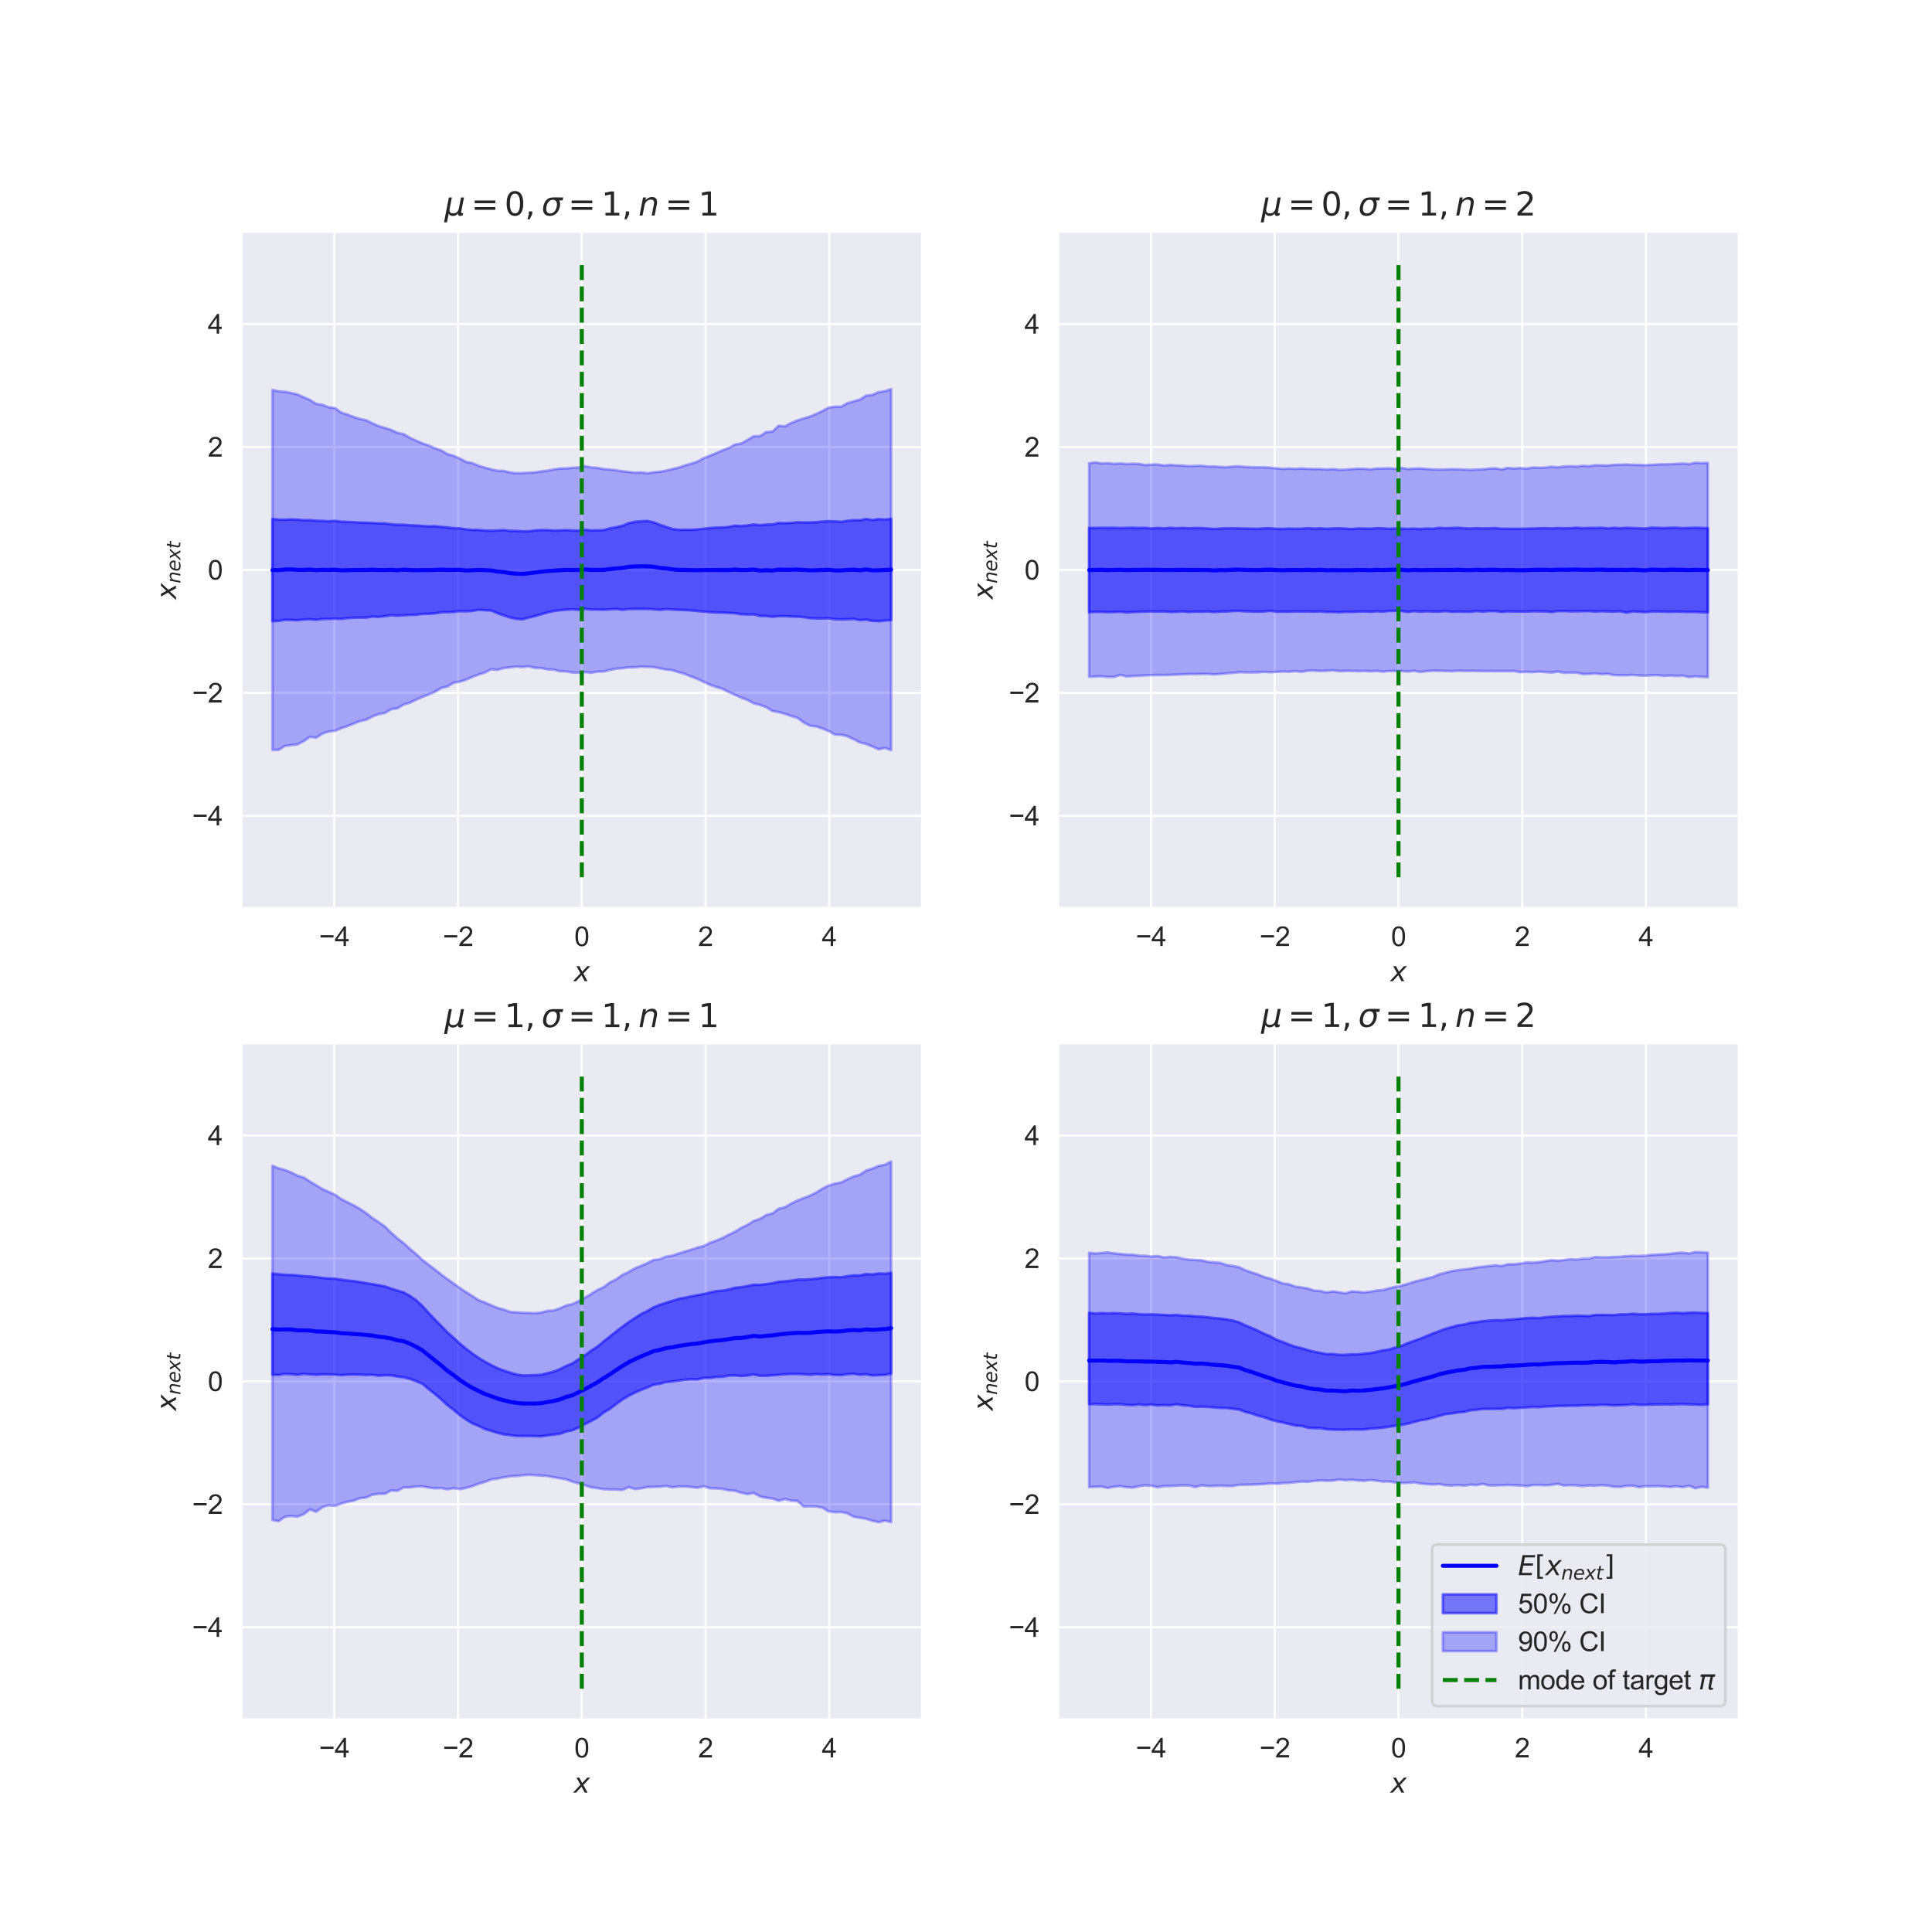 <?xml version="1.0" encoding="utf-8" standalone="no"?>
<!DOCTYPE svg PUBLIC "-//W3C//DTD SVG 1.1//EN"
  "http://www.w3.org/Graphics/SVG/1.1/DTD/svg11.dtd">
<svg xmlns:xlink="http://www.w3.org/1999/xlink" width="720pt" height="720pt" viewBox="0 0 720 720" xmlns="http://www.w3.org/2000/svg" version="1.1">
 <defs>
  <style type="text/css">*{stroke-linejoin: round; stroke-linecap: butt}</style>
 </defs>
 <g id="figure_1">
  <g id="patch_1">
   <path d="M 0 720 
L 720 720 
L 720 0 
L 0 0 
z
" style="fill: #ffffff"/>
  </g>
  <g id="axes_1">
   <g id="patch_2">
    <path d="M 90 338.4 
L 343.636 338.4 
L 343.636 86.4 
L 90 86.4 
z
" style="fill: #eaeaf2"/>
   </g>
   <g id="matplotlib.axis_1">
    <g id="xtick_1">
     <g id="line2d_1">
      <path d="M 124.587 338.4 
L 124.587 86.4 
" clip-path="url(#pb5374dcb3d)" style="fill: none; stroke: #ffffff; stroke-width: 0.8; stroke-linecap: round"/>
     </g>
     <g id="text_1">
      <!-- −4 -->
      <g style="fill: #262626" transform="translate(118.886 352.558) scale(0.1 -0.1)">
       <defs>
        <path id="ArialMT-2212" d="M 3381 1997 
L 356 1997 
L 356 2522 
L 3381 2522 
L 3381 1997 
z
" transform="scale(0.016)"/>
        <path id="ArialMT-34" d="M 2069 0 
L 2069 1097 
L 81 1097 
L 81 1613 
L 2172 4581 
L 2631 4581 
L 2631 1613 
L 3250 1613 
L 3250 1097 
L 2631 1097 
L 2631 0 
L 2069 0 
z
M 2069 1613 
L 2069 3678 
L 634 1613 
L 2069 1613 
z
" transform="scale(0.016)"/>
       </defs>
       <use xlink:href="#ArialMT-2212"/>
       <use xlink:href="#ArialMT-34" transform="translate(58.398 0)"/>
      </g>
     </g>
    </g>
    <g id="xtick_2">
     <g id="line2d_2">
      <path d="M 170.702 338.4 
L 170.702 86.4 
" clip-path="url(#pb5374dcb3d)" style="fill: none; stroke: #ffffff; stroke-width: 0.8; stroke-linecap: round"/>
     </g>
     <g id="text_2">
      <!-- −2 -->
      <g style="fill: #262626" transform="translate(165.002 352.558) scale(0.1 -0.1)">
       <defs>
        <path id="ArialMT-32" d="M 3222 541 
L 3222 0 
L 194 0 
Q 188 203 259 391 
Q 375 700 629 1000 
Q 884 1300 1366 1694 
Q 2113 2306 2375 2664 
Q 2638 3022 2638 3341 
Q 2638 3675 2398 3904 
Q 2159 4134 1775 4134 
Q 1369 4134 1125 3890 
Q 881 3647 878 3216 
L 300 3275 
Q 359 3922 746 4261 
Q 1134 4600 1788 4600 
Q 2447 4600 2831 4234 
Q 3216 3869 3216 3328 
Q 3216 3053 3103 2787 
Q 2991 2522 2730 2228 
Q 2469 1934 1863 1422 
Q 1356 997 1212 845 
Q 1069 694 975 541 
L 3222 541 
z
" transform="scale(0.016)"/>
       </defs>
       <use xlink:href="#ArialMT-2212"/>
       <use xlink:href="#ArialMT-32" transform="translate(58.398 0)"/>
      </g>
     </g>
    </g>
    <g id="xtick_3">
     <g id="line2d_3">
      <path d="M 216.818 338.4 
L 216.818 86.4 
" clip-path="url(#pb5374dcb3d)" style="fill: none; stroke: #ffffff; stroke-width: 0.8; stroke-linecap: round"/>
     </g>
     <g id="text_3">
      <!-- 0 -->
      <g style="fill: #262626" transform="translate(214.038 352.558) scale(0.1 -0.1)">
       <defs>
        <path id="ArialMT-30" d="M 266 2259 
Q 266 3072 433 3567 
Q 600 4063 929 4331 
Q 1259 4600 1759 4600 
Q 2128 4600 2406 4451 
Q 2684 4303 2865 4023 
Q 3047 3744 3150 3342 
Q 3253 2941 3253 2259 
Q 3253 1453 3087 958 
Q 2922 463 2592 192 
Q 2263 -78 1759 -78 
Q 1097 -78 719 397 
Q 266 969 266 2259 
z
M 844 2259 
Q 844 1131 1108 757 
Q 1372 384 1759 384 
Q 2147 384 2411 759 
Q 2675 1134 2675 2259 
Q 2675 3391 2411 3762 
Q 2147 4134 1753 4134 
Q 1366 4134 1134 3806 
Q 844 3388 844 2259 
z
" transform="scale(0.016)"/>
       </defs>
       <use xlink:href="#ArialMT-30"/>
      </g>
     </g>
    </g>
    <g id="xtick_4">
     <g id="line2d_4">
      <path d="M 262.934 338.4 
L 262.934 86.4 
" clip-path="url(#pb5374dcb3d)" style="fill: none; stroke: #ffffff; stroke-width: 0.8; stroke-linecap: round"/>
     </g>
     <g id="text_4">
      <!-- 2 -->
      <g style="fill: #262626" transform="translate(260.153 352.558) scale(0.1 -0.1)">
       <use xlink:href="#ArialMT-32"/>
      </g>
     </g>
    </g>
    <g id="xtick_5">
     <g id="line2d_5">
      <path d="M 309.05 338.4 
L 309.05 86.4 
" clip-path="url(#pb5374dcb3d)" style="fill: none; stroke: #ffffff; stroke-width: 0.8; stroke-linecap: round"/>
     </g>
     <g id="text_5">
      <!-- 4 -->
      <g style="fill: #262626" transform="translate(306.269 352.558) scale(0.1 -0.1)">
       <use xlink:href="#ArialMT-34"/>
      </g>
     </g>
    </g>
    <g id="text_6">
     <!-- $x$ -->
     <g style="fill: #262626" transform="translate(213.818 365.703) scale(0.1 -0.1)">
      <defs>
       <path id="DejaVuSans-Oblique-78" d="M 3841 3500 
L 2234 1784 
L 3219 0 
L 2559 0 
L 1819 1388 
L 531 0 
L -166 0 
L 1556 1844 
L 641 3500 
L 1300 3500 
L 1972 2234 
L 3144 3500 
L 3841 3500 
z
" transform="scale(0.016)"/>
      </defs>
      <use xlink:href="#DejaVuSans-Oblique-78" transform="translate(0 0.312)"/>
     </g>
    </g>
   </g>
   <g id="matplotlib.axis_2">
    <g id="ytick_1">
     <g id="line2d_6">
      <path d="M 90 304.036 
L 343.636 304.036 
" clip-path="url(#pb5374dcb3d)" style="fill: none; stroke: #ffffff; stroke-width: 0.8; stroke-linecap: round"/>
     </g>
     <g id="text_7">
      <!-- −4 -->
      <g style="fill: #262626" transform="translate(71.598 307.615) scale(0.1 -0.1)">
       <use xlink:href="#ArialMT-2212"/>
       <use xlink:href="#ArialMT-34" transform="translate(58.398 0)"/>
      </g>
     </g>
    </g>
    <g id="ytick_2">
     <g id="line2d_7">
      <path d="M 90 258.218 
L 343.636 258.218 
" clip-path="url(#pb5374dcb3d)" style="fill: none; stroke: #ffffff; stroke-width: 0.8; stroke-linecap: round"/>
     </g>
     <g id="text_8">
      <!-- −2 -->
      <g style="fill: #262626" transform="translate(71.598 261.797) scale(0.1 -0.1)">
       <use xlink:href="#ArialMT-2212"/>
       <use xlink:href="#ArialMT-32" transform="translate(58.398 0)"/>
      </g>
     </g>
    </g>
    <g id="ytick_3">
     <g id="line2d_8">
      <path d="M 90 212.4 
L 343.636 212.4 
" clip-path="url(#pb5374dcb3d)" style="fill: none; stroke: #ffffff; stroke-width: 0.8; stroke-linecap: round"/>
     </g>
     <g id="text_9">
      <!-- 0 -->
      <g style="fill: #262626" transform="translate(77.439 215.979) scale(0.1 -0.1)">
       <use xlink:href="#ArialMT-30"/>
      </g>
     </g>
    </g>
    <g id="ytick_4">
     <g id="line2d_9">
      <path d="M 90 166.582 
L 343.636 166.582 
" clip-path="url(#pb5374dcb3d)" style="fill: none; stroke: #ffffff; stroke-width: 0.8; stroke-linecap: round"/>
     </g>
     <g id="text_10">
      <!-- 2 -->
      <g style="fill: #262626" transform="translate(77.439 170.161) scale(0.1 -0.1)">
       <use xlink:href="#ArialMT-32"/>
      </g>
     </g>
    </g>
    <g id="ytick_5">
     <g id="line2d_10">
      <path d="M 90 120.764 
L 343.636 120.764 
" clip-path="url(#pb5374dcb3d)" style="fill: none; stroke: #ffffff; stroke-width: 0.8; stroke-linecap: round"/>
     </g>
     <g id="text_11">
      <!-- 4 -->
      <g style="fill: #262626" transform="translate(77.439 124.343) scale(0.1 -0.1)">
       <use xlink:href="#ArialMT-34"/>
      </g>
     </g>
    </g>
    <g id="text_12">
     <!-- $x_{next}$ -->
     <g style="fill: #262626" transform="translate(65.611 223.35) rotate(-90) scale(0.1 -0.1)">
      <defs>
       <path id="DejaVuSans-Oblique-6e" d="M 3566 2113 
L 3156 0 
L 2578 0 
L 2988 2091 
Q 3016 2238 3031 2350 
Q 3047 2463 3047 2528 
Q 3047 2791 2881 2937 
Q 2716 3084 2419 3084 
Q 1956 3084 1622 2776 
Q 1288 2469 1184 1941 
L 800 0 
L 225 0 
L 903 3500 
L 1478 3500 
L 1363 2950 
Q 1603 3253 1940 3418 
Q 2278 3584 2650 3584 
Q 3113 3584 3367 3334 
Q 3622 3084 3622 2631 
Q 3622 2519 3608 2391 
Q 3594 2263 3566 2113 
z
" transform="scale(0.016)"/>
       <path id="DejaVuSans-Oblique-65" d="M 3078 2063 
Q 3088 2113 3092 2166 
Q 3097 2219 3097 2272 
Q 3097 2653 2873 2875 
Q 2650 3097 2266 3097 
Q 1838 3097 1509 2826 
Q 1181 2556 1013 2059 
L 3078 2063 
z
M 3578 1613 
L 903 1613 
Q 884 1494 878 1425 
Q 872 1356 872 1306 
Q 872 872 1139 634 
Q 1406 397 1894 397 
Q 2269 397 2603 481 
Q 2938 566 3225 728 
L 3116 159 
Q 2806 34 2476 -28 
Q 2147 -91 1806 -91 
Q 1078 -91 686 257 
Q 294 606 294 1247 
Q 294 1794 489 2264 
Q 684 2734 1063 3103 
Q 1306 3334 1642 3459 
Q 1978 3584 2356 3584 
Q 2950 3584 3301 3228 
Q 3653 2872 3653 2272 
Q 3653 2128 3634 1964 
Q 3616 1800 3578 1613 
z
" transform="scale(0.016)"/>
       <path id="DejaVuSans-Oblique-74" d="M 2706 3500 
L 2619 3053 
L 1472 3053 
L 1100 1153 
Q 1081 1047 1072 975 
Q 1063 903 1063 863 
Q 1063 663 1183 572 
Q 1303 481 1569 481 
L 2150 481 
L 2053 0 
L 1503 0 
Q 991 0 739 200 
Q 488 400 488 806 
Q 488 878 497 964 
Q 506 1050 525 1153 
L 897 3053 
L 409 3053 
L 500 3500 
L 978 3500 
L 1172 4494 
L 1747 4494 
L 1556 3500 
L 2706 3500 
z
" transform="scale(0.016)"/>
      </defs>
      <use xlink:href="#DejaVuSans-Oblique-78" transform="translate(0 0.312)"/>
      <use xlink:href="#DejaVuSans-Oblique-6e" transform="translate(59.18 -16.094) scale(0.7)"/>
      <use xlink:href="#DejaVuSans-Oblique-65" transform="translate(103.545 -16.094) scale(0.7)"/>
      <use xlink:href="#DejaVuSans-Oblique-78" transform="translate(146.611 -16.094) scale(0.7)"/>
      <use xlink:href="#DejaVuSans-Oblique-74" transform="translate(188.037 -16.094) scale(0.7)"/>
     </g>
    </g>
   </g>
   <g id="FillBetweenPolyCollection_1">
    <defs>
     <path id="m6e136a18d2" d="M 101.529 -526.612 
L 101.529 -488.528 
L 103.858 -488.609 
L 106.187 -489.025 
L 108.516 -488.962 
L 110.845 -488.873 
L 113.174 -489.139 
L 115.503 -489.207 
L 117.832 -489.046 
L 120.162 -489.312 
L 122.491 -489.332 
L 124.82 -489.452 
L 127.149 -489.367 
L 129.478 -489.649 
L 131.807 -489.813 
L 134.136 -489.826 
L 136.465 -489.861 
L 138.794 -490.203 
L 141.123 -490.119 
L 143.452 -490.387 
L 145.781 -490.716 
L 148.11 -490.551 
L 150.44 -490.716 
L 152.769 -490.84 
L 155.098 -490.89 
L 157.427 -491.237 
L 159.756 -491.251 
L 162.085 -491.431 
L 164.414 -491.846 
L 166.743 -491.866 
L 169.072 -491.966 
L 171.401 -492.245 
L 173.73 -492.184 
L 176.059 -492.337 
L 178.388 -492.753 
L 180.718 -492.605 
L 183.047 -492.488 
L 185.376 -491.488 
L 187.705 -490.676 
L 190.034 -489.92 
L 192.363 -489.385 
L 194.692 -489.2 
L 197.021 -489.819 
L 199.35 -490.395 
L 201.679 -491.078 
L 204.008 -491.759 
L 206.337 -492.277 
L 208.666 -492.591 
L 210.995 -492.799 
L 213.325 -492.924 
L 215.654 -492.753 
L 217.983 -493.097 
L 220.312 -492.853 
L 222.641 -492.844 
L 224.97 -492.792 
L 227.299 -492.903 
L 229.628 -493.067 
L 231.957 -492.751 
L 234.286 -493.019 
L 236.615 -493.081 
L 238.944 -493.079 
L 241.273 -493.07 
L 243.603 -492.945 
L 245.932 -492.721 
L 248.261 -492.993 
L 250.59 -492.857 
L 252.919 -492.731 
L 255.248 -492.653 
L 257.577 -492.528 
L 259.906 -492.271 
L 262.235 -492.098 
L 264.564 -491.867 
L 266.893 -491.75 
L 269.222 -491.73 
L 271.551 -491.604 
L 273.881 -491.493 
L 276.21 -491.088 
L 278.539 -490.988 
L 280.868 -491.041 
L 283.197 -490.467 
L 285.526 -490.41 
L 287.855 -490.158 
L 290.184 -490.373 
L 292.513 -490.398 
L 294.842 -490.235 
L 297.171 -490.197 
L 299.5 -490.014 
L 301.829 -489.629 
L 304.159 -489.545 
L 306.488 -489.538 
L 308.817 -489.577 
L 311.146 -489.226 
L 313.475 -489.16 
L 315.804 -489.23 
L 318.133 -489.346 
L 320.462 -488.895 
L 322.791 -489.082 
L 325.12 -488.624 
L 327.449 -488.506 
L 329.778 -488.733 
L 332.107 -488.904 
L 332.107 -526.657 
L 332.107 -526.657 
L 329.778 -526.336 
L 327.449 -526.552 
L 325.12 -526.198 
L 322.791 -526.576 
L 320.462 -526.091 
L 318.133 -526.119 
L 315.804 -525.907 
L 313.475 -525.494 
L 311.146 -525.692 
L 308.817 -525.76 
L 306.488 -525.628 
L 304.159 -525.395 
L 301.829 -525.291 
L 299.5 -525.293 
L 297.171 -525.365 
L 294.842 -525.115 
L 292.513 -525.024 
L 290.184 -525.074 
L 287.855 -524.547 
L 285.526 -524.509 
L 283.197 -524.254 
L 280.868 -524.549 
L 278.539 -524.177 
L 276.21 -523.948 
L 273.881 -524.092 
L 271.551 -523.6 
L 269.222 -523.41 
L 266.893 -523.38 
L 264.564 -523.204 
L 262.235 -522.954 
L 259.906 -522.674 
L 257.577 -522.561 
L 255.248 -522.568 
L 252.919 -522.545 
L 250.59 -522.864 
L 248.261 -523.616 
L 245.932 -524.425 
L 243.603 -525.336 
L 241.273 -525.837 
L 238.944 -525.724 
L 236.615 -525.53 
L 234.286 -525.011 
L 231.957 -524.053 
L 229.628 -523.537 
L 227.299 -523.075 
L 224.97 -522.446 
L 222.641 -522.362 
L 220.312 -522.319 
L 217.983 -522.547 
L 215.654 -522.258 
L 213.325 -522.294 
L 210.995 -522.441 
L 208.666 -522.347 
L 206.337 -522.27 
L 204.008 -522.439 
L 201.679 -522.469 
L 199.35 -522.312 
L 197.021 -522.023 
L 194.692 -521.987 
L 192.363 -522.152 
L 190.034 -522.163 
L 187.705 -522.448 
L 185.376 -522.296 
L 183.047 -522.237 
L 180.718 -522.27 
L 178.388 -522.499 
L 176.059 -522.516 
L 173.73 -522.687 
L 171.401 -523.074 
L 169.072 -523.136 
L 166.743 -523.442 
L 164.414 -523.645 
L 162.085 -523.89 
L 159.756 -523.839 
L 157.427 -523.98 
L 155.098 -524.159 
L 152.769 -524.228 
L 150.44 -524.459 
L 148.11 -524.445 
L 145.781 -524.617 
L 143.452 -524.918 
L 141.123 -524.964 
L 138.794 -525.081 
L 136.465 -525.182 
L 134.136 -525.236 
L 131.807 -525.38 
L 129.478 -525.472 
L 127.149 -525.595 
L 124.82 -525.878 
L 122.491 -525.729 
L 120.162 -525.882 
L 117.832 -525.944 
L 115.503 -526.147 
L 113.174 -526.123 
L 110.845 -526.359 
L 108.516 -526.407 
L 106.187 -526.323 
L 103.858 -526.348 
L 101.529 -526.612 
z
" style="stroke: #0000ff; stroke-opacity: 0.5"/>
    </defs>
    <g clip-path="url(#pb5374dcb3d)">
     <use xlink:href="#m6e136a18d2" x="0" y="720" style="fill: #0000ff; fill-opacity: 0.5; stroke: #0000ff; stroke-opacity: 0.5"/>
    </g>
   </g>
   <g id="FillBetweenPolyCollection_2">
    <defs>
     <path id="m61d8035ec9" d="M 101.529 -574.676 
L 101.529 -440.523 
L 103.858 -440.548 
L 106.187 -442.02 
L 108.516 -442.298 
L 110.845 -442.581 
L 113.174 -443.794 
L 115.503 -445.386 
L 117.832 -445.065 
L 120.162 -446.604 
L 122.491 -447.378 
L 124.82 -447.609 
L 127.149 -448.595 
L 129.478 -449.387 
L 131.807 -450.322 
L 134.136 -451.251 
L 136.465 -451.77 
L 138.794 -452.955 
L 141.123 -453.864 
L 143.452 -454.313 
L 145.781 -455.68 
L 148.11 -456.041 
L 150.44 -457.418 
L 152.769 -458.096 
L 155.098 -459.245 
L 157.427 -460.26 
L 159.756 -461.183 
L 162.085 -462.132 
L 164.414 -463.613 
L 166.743 -464.173 
L 169.072 -465.528 
L 171.401 -465.985 
L 173.73 -466.712 
L 176.059 -467.754 
L 178.388 -468.628 
L 180.718 -469.361 
L 183.047 -470.603 
L 185.376 -470.373 
L 187.705 -471.037 
L 190.034 -471.287 
L 192.363 -471.601 
L 194.692 -471.41 
L 197.021 -471.698 
L 199.35 -471.112 
L 201.679 -471.052 
L 204.008 -470.535 
L 206.337 -470.445 
L 208.666 -469.869 
L 210.995 -469.779 
L 213.325 -469.368 
L 215.654 -469.342 
L 217.983 -469.525 
L 220.312 -469.313 
L 222.641 -469.685 
L 224.97 -469.748 
L 227.299 -470.343 
L 229.628 -470.788 
L 231.957 -470.978 
L 234.286 -471.299 
L 236.615 -471.321 
L 238.944 -471.555 
L 241.273 -471.462 
L 243.603 -471.395 
L 245.932 -470.9 
L 248.261 -470.492 
L 250.59 -470.212 
L 252.919 -469.488 
L 255.248 -468.828 
L 257.577 -467.884 
L 259.906 -466.972 
L 262.235 -465.893 
L 264.564 -464.809 
L 266.893 -464.016 
L 269.222 -463.32 
L 271.551 -462.082 
L 273.881 -461.075 
L 276.21 -460.026 
L 278.539 -459.147 
L 280.868 -457.91 
L 283.197 -457.323 
L 285.526 -456.477 
L 287.855 -455.057 
L 290.184 -454.62 
L 292.513 -453.974 
L 294.842 -453.169 
L 297.171 -452.5 
L 299.5 -450.744 
L 301.829 -449.583 
L 304.159 -449.273 
L 306.488 -448.497 
L 308.817 -447.556 
L 311.146 -446.232 
L 313.475 -446.155 
L 315.804 -445.601 
L 318.133 -444.532 
L 320.462 -443.305 
L 322.791 -442.764 
L 325.12 -441.794 
L 327.449 -440.755 
L 329.778 -441.256 
L 332.107 -440.481 
L 332.107 -575.001 
L 332.107 -575.001 
L 329.778 -574.193 
L 327.449 -573.867 
L 325.12 -572.831 
L 322.791 -572.574 
L 320.462 -571.087 
L 318.133 -570.427 
L 315.804 -569.75 
L 313.475 -568.42 
L 311.146 -568.421 
L 308.817 -568.113 
L 306.488 -566.814 
L 304.159 -565.724 
L 301.829 -564.745 
L 299.5 -564.044 
L 297.171 -563.331 
L 294.842 -562.348 
L 292.513 -561.123 
L 290.184 -561.316 
L 287.855 -559.169 
L 285.526 -558.986 
L 283.197 -557.441 
L 280.868 -557.434 
L 278.539 -556.019 
L 276.21 -554.711 
L 273.881 -554.319 
L 271.551 -553.04 
L 269.222 -552.146 
L 266.893 -551.134 
L 264.564 -550.167 
L 262.235 -549.262 
L 259.906 -547.942 
L 257.577 -547.236 
L 255.248 -546.527 
L 252.919 -545.726 
L 250.59 -545.209 
L 248.261 -544.602 
L 245.932 -544.21 
L 243.603 -543.975 
L 241.273 -543.629 
L 238.944 -543.925 
L 236.615 -543.837 
L 234.286 -544.118 
L 231.957 -544.384 
L 229.628 -544.742 
L 227.299 -545.007 
L 224.97 -545.183 
L 222.641 -545.634 
L 220.312 -545.806 
L 217.983 -546.268 
L 215.654 -545.772 
L 213.325 -545.645 
L 210.995 -545.427 
L 208.666 -545.396 
L 206.337 -545.063 
L 204.008 -544.589 
L 201.679 -544.334 
L 199.35 -543.937 
L 197.021 -543.829 
L 194.692 -543.704 
L 192.363 -543.67 
L 190.034 -543.921 
L 187.705 -544.531 
L 185.376 -544.559 
L 183.047 -545.1 
L 180.718 -545.714 
L 178.388 -546.421 
L 176.059 -547.405 
L 173.73 -547.857 
L 171.401 -549.084 
L 169.072 -550.129 
L 166.743 -550.784 
L 164.414 -552.144 
L 162.085 -552.962 
L 159.756 -554.011 
L 157.427 -554.765 
L 155.098 -555.782 
L 152.769 -556.85 
L 150.44 -558.197 
L 148.11 -558.698 
L 145.781 -559.798 
L 143.452 -560.512 
L 141.123 -561.211 
L 138.794 -562.232 
L 136.465 -563.376 
L 134.136 -563.874 
L 131.807 -564.604 
L 129.478 -565.498 
L 127.149 -566.225 
L 124.82 -567.929 
L 122.491 -568.226 
L 120.162 -569.133 
L 117.832 -569.502 
L 115.503 -570.965 
L 113.174 -571.963 
L 110.845 -572.998 
L 108.516 -573.566 
L 106.187 -574.021 
L 103.858 -574.157 
L 101.529 -574.676 
z
" style="stroke: #0000ff; stroke-opacity: 0.3"/>
    </defs>
    <g clip-path="url(#pb5374dcb3d)">
     <use xlink:href="#m61d8035ec9" x="0" y="720" style="fill: #0000ff; fill-opacity: 0.3; stroke: #0000ff; stroke-opacity: 0.3"/>
    </g>
   </g>
   <g id="line2d_11">
    <path d="M 101.529 212.44 
L 103.858 212.476 
L 106.187 212.237 
L 108.516 212.18 
L 110.845 212.38 
L 113.174 212.373 
L 115.503 212.244 
L 117.832 212.487 
L 120.162 212.353 
L 122.491 212.402 
L 124.82 212.311 
L 127.149 212.543 
L 129.478 212.5 
L 131.807 212.432 
L 134.136 212.434 
L 136.465 212.403 
L 138.794 212.339 
L 141.123 212.429 
L 143.452 212.427 
L 145.781 212.358 
L 148.11 212.527 
L 150.44 212.278 
L 152.769 212.44 
L 155.098 212.51 
L 157.427 212.438 
L 159.756 212.472 
L 162.085 212.393 
L 164.414 212.282 
L 166.743 212.397 
L 169.072 212.379 
L 171.401 212.364 
L 173.73 212.604 
L 176.059 212.524 
L 178.388 212.379 
L 180.718 212.5 
L 183.047 212.571 
L 185.376 213.008 
L 187.705 213.177 
L 190.034 213.596 
L 192.363 213.784 
L 194.692 213.891 
L 197.021 213.649 
L 199.35 213.343 
L 201.679 213.058 
L 204.008 212.829 
L 206.337 212.646 
L 208.666 212.509 
L 210.995 212.371 
L 213.325 212.415 
L 215.654 212.436 
L 217.983 212.192 
L 220.312 212.409 
L 222.641 212.385 
L 224.97 212.354 
L 227.299 212.071 
L 229.628 211.833 
L 231.957 211.664 
L 234.286 211.229 
L 236.615 211.09 
L 238.944 211.053 
L 241.273 211.056 
L 243.603 211.212 
L 245.932 211.635 
L 248.261 211.837 
L 250.59 212.163 
L 252.919 212.361 
L 255.248 212.401 
L 257.577 212.467 
L 259.906 212.501 
L 262.235 212.445 
L 264.564 212.422 
L 266.893 212.438 
L 269.222 212.446 
L 271.551 212.459 
L 273.881 212.231 
L 276.21 212.456 
L 278.539 212.399 
L 280.868 212.225 
L 283.197 212.639 
L 285.526 212.488 
L 287.855 212.631 
L 290.184 212.277 
L 292.513 212.332 
L 294.842 212.314 
L 297.171 212.255 
L 299.5 212.397 
L 301.829 212.564 
L 304.159 212.506 
L 306.488 212.433 
L 308.817 212.338 
L 311.146 212.587 
L 313.475 212.597 
L 315.804 212.376 
L 318.133 212.292 
L 320.462 212.527 
L 322.791 212.22 
L 325.12 212.572 
L 327.449 212.512 
L 329.778 212.428 
L 332.107 212.275 
" clip-path="url(#pb5374dcb3d)" style="fill: none; stroke: #0000ff; stroke-width: 1.5; stroke-linecap: round"/>
   </g>
   <g id="LineCollection_1">
    <path d="M 216.818 326.945 
L 216.818 97.855 
" clip-path="url(#pb5374dcb3d)" style="fill: none; stroke-dasharray: 5.55,2.4; stroke-dashoffset: 0; stroke: #008000; stroke-width: 1.5"/>
   </g>
   <g id="patch_3">
    <path d="M 90 338.4 
L 90 86.4 
" style="fill: none; stroke: #ffffff; stroke-width: 0.8; stroke-linejoin: miter; stroke-linecap: square"/>
   </g>
   <g id="patch_4">
    <path d="M 343.636 338.4 
L 343.636 86.4 
" style="fill: none; stroke: #ffffff; stroke-width: 0.8; stroke-linejoin: miter; stroke-linecap: square"/>
   </g>
   <g id="patch_5">
    <path d="M 90 338.4 
L 343.636 338.4 
" style="fill: none; stroke: #ffffff; stroke-width: 0.8; stroke-linejoin: miter; stroke-linecap: square"/>
   </g>
   <g id="patch_6">
    <path d="M 90 86.4 
L 343.636 86.4 
" style="fill: none; stroke: #ffffff; stroke-width: 0.8; stroke-linejoin: miter; stroke-linecap: square"/>
   </g>
   <g id="text_13">
    <!-- $\mu=0, \sigma=1, n=1$ -->
    <g style="fill: #262626" transform="translate(165.638 80.4) scale(0.12 -0.12)">
     <defs>
      <path id="DejaVuSans-Oblique-3bc" d="M -84 -1331 
L 856 3500 
L 1434 3500 
L 1009 1322 
Q 997 1256 987 1175 
Q 978 1094 978 1013 
Q 978 722 1161 565 
Q 1344 409 1684 409 
Q 2147 409 2431 671 
Q 2716 934 2816 1459 
L 3213 3500 
L 3788 3500 
L 3266 809 
Q 3253 750 3248 706 
Q 3244 663 3244 628 
Q 3244 531 3283 486 
Q 3322 441 3406 441 
Q 3438 441 3492 456 
Q 3547 472 3647 513 
L 3559 50 
Q 3422 -19 3297 -55 
Q 3172 -91 3053 -91 
Q 2847 -91 2730 40 
Q 2613 172 2613 403 
Q 2438 153 2195 31 
Q 1953 -91 1625 -91 
Q 1334 -91 1117 43 
Q 900 178 831 397 
L 494 -1331 
L -84 -1331 
z
" transform="scale(0.016)"/>
      <path id="DejaVuSans-3d" d="M 678 2906 
L 4684 2906 
L 4684 2381 
L 678 2381 
L 678 2906 
z
M 678 1631 
L 4684 1631 
L 4684 1100 
L 678 1100 
L 678 1631 
z
" transform="scale(0.016)"/>
      <path id="DejaVuSans-30" d="M 2034 4250 
Q 1547 4250 1301 3770 
Q 1056 3291 1056 2328 
Q 1056 1369 1301 889 
Q 1547 409 2034 409 
Q 2525 409 2770 889 
Q 3016 1369 3016 2328 
Q 3016 3291 2770 3770 
Q 2525 4250 2034 4250 
z
M 2034 4750 
Q 2819 4750 3233 4129 
Q 3647 3509 3647 2328 
Q 3647 1150 3233 529 
Q 2819 -91 2034 -91 
Q 1250 -91 836 529 
Q 422 1150 422 2328 
Q 422 3509 836 4129 
Q 1250 4750 2034 4750 
z
" transform="scale(0.016)"/>
      <path id="DejaVuSans-2c" d="M 750 794 
L 1409 794 
L 1409 256 
L 897 -744 
L 494 -744 
L 750 256 
L 750 794 
z
" transform="scale(0.016)"/>
      <path id="DejaVuSans-Oblique-3c3" d="M 2219 3044 
Q 1744 3044 1422 2700 
Q 1081 2341 969 1747 
Q 844 1119 1044 756 
Q 1241 397 1706 397 
Q 2166 397 2503 759 
Q 2844 1122 2966 1747 
Q 3075 2319 2881 2700 
Q 2700 3044 2219 3044 
z
M 2309 3503 
L 4219 3500 
L 4106 2925 
L 3463 2925 
Q 3706 2438 3575 1747 
Q 3406 888 2884 400 
Q 2359 -91 1609 -91 
Q 856 -91 525 400 
Q 194 888 363 1747 
Q 528 2609 1050 3097 
Q 1484 3503 2309 3503 
z
" transform="scale(0.016)"/>
      <path id="DejaVuSans-31" d="M 794 531 
L 1825 531 
L 1825 4091 
L 703 3866 
L 703 4441 
L 1819 4666 
L 2450 4666 
L 2450 531 
L 3481 531 
L 3481 0 
L 794 0 
L 794 531 
z
" transform="scale(0.016)"/>
     </defs>
     <use xlink:href="#DejaVuSans-Oblique-3bc" transform="translate(0 0.781)"/>
     <use xlink:href="#DejaVuSans-3d" transform="translate(83.105 0.781)"/>
     <use xlink:href="#DejaVuSans-30" transform="translate(186.377 0.781)"/>
     <use xlink:href="#DejaVuSans-2c" transform="translate(250 0.781)"/>
     <use xlink:href="#DejaVuSans-Oblique-3c3" transform="translate(301.27 0.781)"/>
     <use xlink:href="#DejaVuSans-3d" transform="translate(384.131 0.781)"/>
     <use xlink:href="#DejaVuSans-31" transform="translate(487.402 0.781)"/>
     <use xlink:href="#DejaVuSans-2c" transform="translate(551.025 0.781)"/>
     <use xlink:href="#DejaVuSans-Oblique-6e" transform="translate(602.295 0.781)"/>
     <use xlink:href="#DejaVuSans-3d" transform="translate(685.156 0.781)"/>
     <use xlink:href="#DejaVuSans-31" transform="translate(788.428 0.781)"/>
    </g>
   </g>
  </g>
  <g id="axes_2">
   <g id="patch_7">
    <path d="M 394.364 338.4 
L 648 338.4 
L 648 86.4 
L 394.364 86.4 
z
" style="fill: #eaeaf2"/>
   </g>
   <g id="matplotlib.axis_3">
    <g id="xtick_6">
     <g id="line2d_12">
      <path d="M 428.95 338.4 
L 428.95 86.4 
" clip-path="url(#pe0d82ccd2c)" style="fill: none; stroke: #ffffff; stroke-width: 0.8; stroke-linecap: round"/>
     </g>
     <g id="text_14">
      <!-- −4 -->
      <g style="fill: #262626" transform="translate(423.25 352.558) scale(0.1 -0.1)">
       <use xlink:href="#ArialMT-2212"/>
       <use xlink:href="#ArialMT-34" transform="translate(58.398 0)"/>
      </g>
     </g>
    </g>
    <g id="xtick_7">
     <g id="line2d_13">
      <path d="M 475.066 338.4 
L 475.066 86.4 
" clip-path="url(#pe0d82ccd2c)" style="fill: none; stroke: #ffffff; stroke-width: 0.8; stroke-linecap: round"/>
     </g>
     <g id="text_15">
      <!-- −2 -->
      <g style="fill: #262626" transform="translate(469.365 352.558) scale(0.1 -0.1)">
       <use xlink:href="#ArialMT-2212"/>
       <use xlink:href="#ArialMT-32" transform="translate(58.398 0)"/>
      </g>
     </g>
    </g>
    <g id="xtick_8">
     <g id="line2d_14">
      <path d="M 521.182 338.4 
L 521.182 86.4 
" clip-path="url(#pe0d82ccd2c)" style="fill: none; stroke: #ffffff; stroke-width: 0.8; stroke-linecap: round"/>
     </g>
     <g id="text_16">
      <!-- 0 -->
      <g style="fill: #262626" transform="translate(518.401 352.558) scale(0.1 -0.1)">
       <use xlink:href="#ArialMT-30"/>
      </g>
     </g>
    </g>
    <g id="xtick_9">
     <g id="line2d_15">
      <path d="M 567.298 338.4 
L 567.298 86.4 
" clip-path="url(#pe0d82ccd2c)" style="fill: none; stroke: #ffffff; stroke-width: 0.8; stroke-linecap: round"/>
     </g>
     <g id="text_17">
      <!-- 2 -->
      <g style="fill: #262626" transform="translate(564.517 352.558) scale(0.1 -0.1)">
       <use xlink:href="#ArialMT-32"/>
      </g>
     </g>
    </g>
    <g id="xtick_10">
     <g id="line2d_16">
      <path d="M 613.413 338.4 
L 613.413 86.4 
" clip-path="url(#pe0d82ccd2c)" style="fill: none; stroke: #ffffff; stroke-width: 0.8; stroke-linecap: round"/>
     </g>
     <g id="text_18">
      <!-- 4 -->
      <g style="fill: #262626" transform="translate(610.633 352.558) scale(0.1 -0.1)">
       <use xlink:href="#ArialMT-34"/>
      </g>
     </g>
    </g>
    <g id="text_19">
     <!-- $x$ -->
     <g style="fill: #262626" transform="translate(518.182 365.703) scale(0.1 -0.1)">
      <use xlink:href="#DejaVuSans-Oblique-78" transform="translate(0 0.312)"/>
     </g>
    </g>
   </g>
   <g id="matplotlib.axis_4">
    <g id="ytick_6">
     <g id="line2d_17">
      <path d="M 394.364 304.036 
L 648 304.036 
" clip-path="url(#pe0d82ccd2c)" style="fill: none; stroke: #ffffff; stroke-width: 0.8; stroke-linecap: round"/>
     </g>
     <g id="text_20">
      <!-- −4 -->
      <g style="fill: #262626" transform="translate(375.962 307.615) scale(0.1 -0.1)">
       <use xlink:href="#ArialMT-2212"/>
       <use xlink:href="#ArialMT-34" transform="translate(58.398 0)"/>
      </g>
     </g>
    </g>
    <g id="ytick_7">
     <g id="line2d_18">
      <path d="M 394.364 258.218 
L 648 258.218 
" clip-path="url(#pe0d82ccd2c)" style="fill: none; stroke: #ffffff; stroke-width: 0.8; stroke-linecap: round"/>
     </g>
     <g id="text_21">
      <!-- −2 -->
      <g style="fill: #262626" transform="translate(375.962 261.797) scale(0.1 -0.1)">
       <use xlink:href="#ArialMT-2212"/>
       <use xlink:href="#ArialMT-32" transform="translate(58.398 0)"/>
      </g>
     </g>
    </g>
    <g id="ytick_8">
     <g id="line2d_19">
      <path d="M 394.364 212.4 
L 648 212.4 
" clip-path="url(#pe0d82ccd2c)" style="fill: none; stroke: #ffffff; stroke-width: 0.8; stroke-linecap: round"/>
     </g>
     <g id="text_22">
      <!-- 0 -->
      <g style="fill: #262626" transform="translate(381.803 215.979) scale(0.1 -0.1)">
       <use xlink:href="#ArialMT-30"/>
      </g>
     </g>
    </g>
    <g id="ytick_9">
     <g id="line2d_20">
      <path d="M 394.364 166.582 
L 648 166.582 
" clip-path="url(#pe0d82ccd2c)" style="fill: none; stroke: #ffffff; stroke-width: 0.8; stroke-linecap: round"/>
     </g>
     <g id="text_23">
      <!-- 2 -->
      <g style="fill: #262626" transform="translate(381.803 170.161) scale(0.1 -0.1)">
       <use xlink:href="#ArialMT-32"/>
      </g>
     </g>
    </g>
    <g id="ytick_10">
     <g id="line2d_21">
      <path d="M 394.364 120.764 
L 648 120.764 
" clip-path="url(#pe0d82ccd2c)" style="fill: none; stroke: #ffffff; stroke-width: 0.8; stroke-linecap: round"/>
     </g>
     <g id="text_24">
      <!-- 4 -->
      <g style="fill: #262626" transform="translate(381.803 124.343) scale(0.1 -0.1)">
       <use xlink:href="#ArialMT-34"/>
      </g>
     </g>
    </g>
    <g id="text_25">
     <!-- $x_{next}$ -->
     <g style="fill: #262626" transform="translate(369.975 223.35) rotate(-90) scale(0.1 -0.1)">
      <use xlink:href="#DejaVuSans-Oblique-78" transform="translate(0 0.312)"/>
      <use xlink:href="#DejaVuSans-Oblique-6e" transform="translate(59.18 -16.094) scale(0.7)"/>
      <use xlink:href="#DejaVuSans-Oblique-65" transform="translate(103.545 -16.094) scale(0.7)"/>
      <use xlink:href="#DejaVuSans-Oblique-78" transform="translate(146.611 -16.094) scale(0.7)"/>
      <use xlink:href="#DejaVuSans-Oblique-74" transform="translate(188.037 -16.094) scale(0.7)"/>
     </g>
    </g>
   </g>
   <g id="FillBetweenPolyCollection_3">
    <defs>
     <path id="m193bdb2036" d="M 405.893 -523.221 
L 405.893 -491.841 
L 408.222 -492.001 
L 410.551 -491.979 
L 412.88 -491.876 
L 415.209 -491.925 
L 417.538 -492.03 
L 419.867 -491.786 
L 422.196 -491.908 
L 424.525 -492.046 
L 426.854 -492.082 
L 429.183 -492.143 
L 431.512 -492.088 
L 433.841 -492.133 
L 436.171 -491.963 
L 438.5 -492.022 
L 440.829 -492.147 
L 443.158 -491.962 
L 445.487 -492.073 
L 447.816 -492.044 
L 450.145 -492.139 
L 452.474 -491.909 
L 454.803 -492.093 
L 457.132 -492.126 
L 459.461 -492.299 
L 461.79 -492.344 
L 464.119 -492.18 
L 466.449 -492.103 
L 468.778 -492.077 
L 471.107 -492.115 
L 473.436 -492.376 
L 475.765 -492.037 
L 478.094 -492.063 
L 480.423 -492.063 
L 482.752 -492.143 
L 485.081 -492.103 
L 487.41 -492.139 
L 489.739 -492.067 
L 492.068 -492.15 
L 494.397 -491.966 
L 496.727 -491.948 
L 499.056 -491.845 
L 501.385 -491.987 
L 503.714 -491.975 
L 506.043 -492.073 
L 508.372 -492.123 
L 510.701 -492.026 
L 513.03 -492.191 
L 515.359 -492.067 
L 517.688 -492.33 
L 520.017 -492.363 
L 522.346 -492.308 
L 524.675 -491.951 
L 527.005 -492.271 
L 529.334 -492.064 
L 531.663 -492.208 
L 533.992 -492.093 
L 536.321 -492.077 
L 538.65 -492.256 
L 540.979 -492.023 
L 543.308 -492.09 
L 545.637 -492.037 
L 547.966 -492.022 
L 550.295 -492.279 
L 552.624 -492.097 
L 554.953 -492.285 
L 557.282 -492.254 
L 559.612 -491.976 
L 561.941 -492.162 
L 564.27 -492.108 
L 566.599 -492.085 
L 568.928 -492.122 
L 571.257 -492.191 
L 573.586 -492.17 
L 575.915 -492.159 
L 578.244 -491.947 
L 580.573 -492.283 
L 582.902 -492.3 
L 585.231 -492.171 
L 587.56 -492.197 
L 589.89 -492.246 
L 592.219 -492.284 
L 594.548 -492.093 
L 596.877 -492.213 
L 599.206 -492.136 
L 601.535 -492.101 
L 603.864 -492.183 
L 606.193 -491.726 
L 608.522 -492.141 
L 610.851 -492.03 
L 613.18 -491.852 
L 615.509 -492.13 
L 617.838 -492.118 
L 620.168 -492.06 
L 622.497 -492.02 
L 624.826 -492.085 
L 627.155 -492.014 
L 629.484 -491.962 
L 631.813 -491.952 
L 634.142 -491.847 
L 636.471 -491.815 
L 636.471 -523.144 
L 636.471 -523.144 
L 634.142 -523.234 
L 631.813 -523.318 
L 629.484 -523.24 
L 627.155 -523.155 
L 624.826 -523.326 
L 622.497 -523.323 
L 620.168 -523.182 
L 617.838 -523.282 
L 615.509 -523.334 
L 613.18 -523.004 
L 610.851 -523.107 
L 608.522 -523.199 
L 606.193 -523.296 
L 603.864 -523.118 
L 601.535 -523.279 
L 599.206 -523.075 
L 596.877 -523.299 
L 594.548 -523.251 
L 592.219 -523.234 
L 589.89 -523.137 
L 587.56 -523.356 
L 585.231 -523.137 
L 582.902 -523.115 
L 580.573 -523.186 
L 578.244 -523.055 
L 575.915 -523.137 
L 573.586 -523.114 
L 571.257 -523.029 
L 568.928 -522.948 
L 566.599 -522.903 
L 564.27 -522.903 
L 561.941 -522.921 
L 559.612 -522.922 
L 557.282 -523.19 
L 554.953 -523.073 
L 552.624 -523.053 
L 550.295 -523.144 
L 547.966 -523.022 
L 545.637 -523.103 
L 543.308 -523.309 
L 540.979 -523.216 
L 538.65 -523.123 
L 536.321 -523.279 
L 533.992 -522.924 
L 531.663 -523.023 
L 529.334 -522.838 
L 527.005 -522.956 
L 524.675 -522.89 
L 522.346 -522.99 
L 520.017 -523.04 
L 517.688 -522.908 
L 515.359 -523.096 
L 513.03 -523.137 
L 510.701 -522.942 
L 508.372 -523.007 
L 506.043 -523.025 
L 503.714 -522.837 
L 501.385 -522.98 
L 499.056 -523.104 
L 496.727 -523.038 
L 494.397 -522.918 
L 492.068 -523.09 
L 489.739 -522.984 
L 487.41 -523.143 
L 485.081 -522.952 
L 482.752 -522.913 
L 480.423 -522.989 
L 478.094 -522.866 
L 475.765 -522.89 
L 473.436 -523.13 
L 471.107 -523.098 
L 468.778 -522.886 
L 466.449 -522.952 
L 464.119 -523.002 
L 461.79 -523.073 
L 459.461 -523.102 
L 457.132 -523.113 
L 454.803 -523.007 
L 452.474 -522.851 
L 450.145 -523.011 
L 447.816 -523.175 
L 445.487 -523.209 
L 443.158 -523.093 
L 440.829 -523.233 
L 438.5 -523.128 
L 436.171 -523.29 
L 433.841 -523.052 
L 431.512 -523.237 
L 429.183 -523.025 
L 426.854 -523.283 
L 424.525 -523.233 
L 422.196 -523.299 
L 419.867 -523.27 
L 417.538 -523.197 
L 415.209 -523.305 
L 412.88 -523.28 
L 410.551 -523.288 
L 408.222 -523.244 
L 405.893 -523.221 
z
" style="stroke: #0000ff; stroke-opacity: 0.5"/>
    </defs>
    <g clip-path="url(#pe0d82ccd2c)">
     <use xlink:href="#m193bdb2036" x="0" y="720" style="fill: #0000ff; fill-opacity: 0.5; stroke: #0000ff; stroke-opacity: 0.5"/>
    </g>
   </g>
   <g id="FillBetweenPolyCollection_4">
    <defs>
     <path id="md3f7ffe786" d="M 405.893 -547.368 
L 405.893 -467.786 
L 408.222 -467.905 
L 410.551 -467.957 
L 412.88 -467.709 
L 415.209 -467.743 
L 417.538 -468.476 
L 419.867 -467.905 
L 422.196 -468.043 
L 424.525 -468.183 
L 426.854 -468.308 
L 429.183 -468.407 
L 431.512 -468.454 
L 433.841 -468.447 
L 436.171 -468.506 
L 438.5 -468.58 
L 440.829 -468.707 
L 443.158 -468.795 
L 445.487 -468.782 
L 447.816 -468.848 
L 450.145 -468.834 
L 452.474 -468.672 
L 454.803 -468.856 
L 457.132 -469.073 
L 459.461 -469.251 
L 461.79 -469.511 
L 464.119 -469.428 
L 466.449 -469.407 
L 468.778 -469.457 
L 471.107 -469.62 
L 473.436 -469.495 
L 475.765 -469.615 
L 478.094 -469.749 
L 480.423 -469.661 
L 482.752 -469.904 
L 485.081 -469.618 
L 487.41 -470.053 
L 489.739 -470.102 
L 492.068 -469.924 
L 494.397 -470.018 
L 496.727 -470.213 
L 499.056 -469.886 
L 501.385 -469.953 
L 503.714 -469.968 
L 506.043 -469.864 
L 508.372 -469.966 
L 510.701 -469.835 
L 513.03 -469.955 
L 515.359 -469.678 
L 517.688 -469.948 
L 520.017 -469.928 
L 522.346 -469.932 
L 524.675 -469.741 
L 527.005 -470.005 
L 529.334 -469.569 
L 531.663 -469.888 
L 533.992 -470.043 
L 536.321 -469.982 
L 538.65 -469.955 
L 540.979 -469.876 
L 543.308 -470.002 
L 545.637 -469.968 
L 547.966 -469.968 
L 550.295 -469.937 
L 552.624 -469.91 
L 554.953 -469.907 
L 557.282 -469.875 
L 559.612 -469.874 
L 561.941 -469.879 
L 564.27 -469.929 
L 566.599 -469.49 
L 568.928 -469.619 
L 571.257 -469.536 
L 573.586 -469.73 
L 575.915 -469.549 
L 578.244 -469.378 
L 580.573 -469.708 
L 582.902 -469.281 
L 585.231 -469.323 
L 587.56 -469.349 
L 589.89 -468.805 
L 592.219 -468.835 
L 594.548 -469.033 
L 596.877 -468.762 
L 599.206 -468.898 
L 601.535 -468.4 
L 603.864 -468.388 
L 606.193 -468.383 
L 608.522 -468.484 
L 610.851 -468.277 
L 613.18 -468.193 
L 615.509 -468.344 
L 617.838 -468.384 
L 620.168 -468.125 
L 622.497 -468.255 
L 624.826 -468.123 
L 627.155 -468.188 
L 629.484 -467.684 
L 631.813 -467.93 
L 634.142 -467.744 
L 636.471 -467.653 
L 636.471 -547.48 
L 636.471 -547.48 
L 634.142 -547.435 
L 631.813 -547.549 
L 629.484 -547.033 
L 627.155 -547.271 
L 624.826 -547.123 
L 622.497 -547.006 
L 620.168 -546.935 
L 617.838 -546.908 
L 615.509 -546.757 
L 613.18 -546.645 
L 610.851 -546.726 
L 608.522 -546.76 
L 606.193 -546.877 
L 603.864 -546.802 
L 601.535 -546.769 
L 599.206 -546.508 
L 596.877 -546.578 
L 594.548 -546.619 
L 592.219 -546.269 
L 589.89 -546.418 
L 587.56 -546.153 
L 585.231 -546.226 
L 582.902 -546.155 
L 580.573 -545.833 
L 578.244 -546.044 
L 575.915 -545.739 
L 573.586 -545.672 
L 571.257 -545.77 
L 568.928 -545.363 
L 566.599 -545.566 
L 564.27 -545.411 
L 561.941 -545.612 
L 559.612 -545.062 
L 557.282 -545.46 
L 554.953 -545.353 
L 552.624 -545.083 
L 550.295 -545.025 
L 547.966 -544.908 
L 545.637 -544.997 
L 543.308 -545.086 
L 540.979 -545.123 
L 538.65 -545.025 
L 536.321 -544.998 
L 533.992 -545.055 
L 531.663 -545.222 
L 529.334 -545.406 
L 527.005 -545.365 
L 524.675 -545.197 
L 522.346 -545.602 
L 520.017 -545.278 
L 517.688 -545.463 
L 515.359 -545.414 
L 513.03 -545.374 
L 510.701 -545.073 
L 508.372 -545.291 
L 506.043 -545.322 
L 503.714 -545.165 
L 501.385 -544.997 
L 499.056 -544.917 
L 496.727 -545.173 
L 494.397 -545.03 
L 492.068 -545.201 
L 489.739 -545.186 
L 487.41 -545.264 
L 485.081 -545.407 
L 482.752 -545.266 
L 480.423 -545.378 
L 478.094 -545.254 
L 475.765 -545.446 
L 473.436 -545.683 
L 471.107 -545.838 
L 468.778 -545.841 
L 466.449 -545.853 
L 464.119 -545.971 
L 461.79 -546.207 
L 459.461 -546.132 
L 457.132 -545.858 
L 454.803 -545.967 
L 452.474 -546.158 
L 450.145 -546.127 
L 447.816 -546.429 
L 445.487 -546.385 
L 443.158 -546.283 
L 440.829 -546.494 
L 438.5 -546.548 
L 436.171 -546.744 
L 433.841 -546.514 
L 431.512 -546.9 
L 429.183 -546.877 
L 426.854 -546.699 
L 424.525 -547.108 
L 422.196 -547.158 
L 419.867 -547.049 
L 417.538 -547.292 
L 415.209 -547.146 
L 412.88 -547.382 
L 410.551 -547.296 
L 408.222 -547.675 
L 405.893 -547.368 
z
" style="stroke: #0000ff; stroke-opacity: 0.3"/>
    </defs>
    <g clip-path="url(#pe0d82ccd2c)">
     <use xlink:href="#md3f7ffe786" x="0" y="720" style="fill: #0000ff; fill-opacity: 0.3; stroke: #0000ff; stroke-opacity: 0.3"/>
    </g>
   </g>
   <g id="line2d_22">
    <path d="M 405.893 212.446 
L 408.222 212.388 
L 410.551 212.355 
L 412.88 212.473 
L 415.209 212.388 
L 417.538 212.333 
L 419.867 212.471 
L 422.196 212.397 
L 424.525 212.385 
L 426.854 212.334 
L 429.183 212.343 
L 431.512 212.354 
L 433.841 212.432 
L 436.171 212.406 
L 438.5 212.4 
L 440.829 212.363 
L 443.158 212.408 
L 445.487 212.385 
L 447.816 212.408 
L 450.145 212.432 
L 452.474 212.582 
L 454.803 212.464 
L 457.132 212.485 
L 459.461 212.298 
L 461.79 212.273 
L 464.119 212.391 
L 466.449 212.446 
L 468.778 212.469 
L 471.107 212.359 
L 473.436 212.292 
L 475.765 212.47 
L 478.094 212.51 
L 480.423 212.443 
L 482.752 212.402 
L 485.081 212.474 
L 487.41 212.359 
L 489.739 212.483 
L 492.068 212.334 
L 494.397 212.539 
L 496.727 212.462 
L 499.056 212.518 
L 501.385 212.504 
L 503.714 212.509 
L 506.043 212.415 
L 508.372 212.405 
L 510.701 212.525 
L 513.03 212.368 
L 515.359 212.438 
L 517.688 212.347 
L 520.017 212.334 
L 522.346 212.351 
L 524.675 212.546 
L 527.005 212.375 
L 529.334 212.493 
L 531.663 212.442 
L 533.992 212.434 
L 536.321 212.388 
L 538.65 212.384 
L 540.979 212.418 
L 543.308 212.317 
L 545.637 212.452 
L 547.966 212.485 
L 550.295 212.347 
L 552.624 212.44 
L 554.953 212.345 
L 557.282 212.324 
L 559.612 212.491 
L 561.941 212.413 
L 564.27 212.465 
L 566.599 212.518 
L 568.928 212.473 
L 571.257 212.372 
L 573.586 212.313 
L 575.915 212.359 
L 578.244 212.434 
L 580.573 212.31 
L 582.902 212.312 
L 585.231 212.295 
L 587.56 212.261 
L 589.89 212.347 
L 592.219 212.366 
L 594.548 212.3 
L 596.877 212.265 
L 599.206 212.39 
L 601.535 212.369 
L 603.864 212.373 
L 606.193 212.422 
L 608.522 212.294 
L 610.851 212.446 
L 613.18 212.571 
L 615.509 212.273 
L 617.838 212.339 
L 620.168 212.432 
L 622.497 212.296 
L 624.826 212.334 
L 627.155 212.367 
L 629.484 212.443 
L 631.813 212.346 
L 634.142 212.416 
L 636.471 212.444 
" clip-path="url(#pe0d82ccd2c)" style="fill: none; stroke: #0000ff; stroke-width: 1.5; stroke-linecap: round"/>
   </g>
   <g id="LineCollection_2">
    <path d="M 521.182 326.945 
L 521.182 97.855 
" clip-path="url(#pe0d82ccd2c)" style="fill: none; stroke-dasharray: 5.55,2.4; stroke-dashoffset: 0; stroke: #008000; stroke-width: 1.5"/>
   </g>
   <g id="patch_8">
    <path d="M 394.364 338.4 
L 394.364 86.4 
" style="fill: none; stroke: #ffffff; stroke-width: 0.8; stroke-linejoin: miter; stroke-linecap: square"/>
   </g>
   <g id="patch_9">
    <path d="M 648 338.4 
L 648 86.4 
" style="fill: none; stroke: #ffffff; stroke-width: 0.8; stroke-linejoin: miter; stroke-linecap: square"/>
   </g>
   <g id="patch_10">
    <path d="M 394.364 338.4 
L 648 338.4 
" style="fill: none; stroke: #ffffff; stroke-width: 0.8; stroke-linejoin: miter; stroke-linecap: square"/>
   </g>
   <g id="patch_11">
    <path d="M 394.364 86.4 
L 648 86.4 
" style="fill: none; stroke: #ffffff; stroke-width: 0.8; stroke-linejoin: miter; stroke-linecap: square"/>
   </g>
   <g id="text_26">
    <!-- $\mu=0, \sigma=1, n=2$ -->
    <g style="fill: #262626" transform="translate(470.002 80.4) scale(0.12 -0.12)">
     <defs>
      <path id="DejaVuSans-32" d="M 1228 531 
L 3431 531 
L 3431 0 
L 469 0 
L 469 531 
Q 828 903 1448 1529 
Q 2069 2156 2228 2338 
Q 2531 2678 2651 2914 
Q 2772 3150 2772 3378 
Q 2772 3750 2511 3984 
Q 2250 4219 1831 4219 
Q 1534 4219 1204 4116 
Q 875 4013 500 3803 
L 500 4441 
Q 881 4594 1212 4672 
Q 1544 4750 1819 4750 
Q 2544 4750 2975 4387 
Q 3406 4025 3406 3419 
Q 3406 3131 3298 2873 
Q 3191 2616 2906 2266 
Q 2828 2175 2409 1742 
Q 1991 1309 1228 531 
z
" transform="scale(0.016)"/>
     </defs>
     <use xlink:href="#DejaVuSans-Oblique-3bc" transform="translate(0 0.781)"/>
     <use xlink:href="#DejaVuSans-3d" transform="translate(83.105 0.781)"/>
     <use xlink:href="#DejaVuSans-30" transform="translate(186.377 0.781)"/>
     <use xlink:href="#DejaVuSans-2c" transform="translate(250 0.781)"/>
     <use xlink:href="#DejaVuSans-Oblique-3c3" transform="translate(301.27 0.781)"/>
     <use xlink:href="#DejaVuSans-3d" transform="translate(384.131 0.781)"/>
     <use xlink:href="#DejaVuSans-31" transform="translate(487.402 0.781)"/>
     <use xlink:href="#DejaVuSans-2c" transform="translate(551.025 0.781)"/>
     <use xlink:href="#DejaVuSans-Oblique-6e" transform="translate(602.295 0.781)"/>
     <use xlink:href="#DejaVuSans-3d" transform="translate(685.156 0.781)"/>
     <use xlink:href="#DejaVuSans-32" transform="translate(788.428 0.781)"/>
    </g>
   </g>
  </g>
  <g id="axes_3">
   <g id="patch_12">
    <path d="M 90 640.8 
L 343.636 640.8 
L 343.636 388.8 
L 90 388.8 
z
" style="fill: #eaeaf2"/>
   </g>
   <g id="matplotlib.axis_5">
    <g id="xtick_11">
     <g id="line2d_23">
      <path d="M 124.587 640.8 
L 124.587 388.8 
" clip-path="url(#pcdb0231c0e)" style="fill: none; stroke: #ffffff; stroke-width: 0.8; stroke-linecap: round"/>
     </g>
     <g id="text_27">
      <!-- −4 -->
      <g style="fill: #262626" transform="translate(118.886 654.958) scale(0.1 -0.1)">
       <use xlink:href="#ArialMT-2212"/>
       <use xlink:href="#ArialMT-34" transform="translate(58.398 0)"/>
      </g>
     </g>
    </g>
    <g id="xtick_12">
     <g id="line2d_24">
      <path d="M 170.702 640.8 
L 170.702 388.8 
" clip-path="url(#pcdb0231c0e)" style="fill: none; stroke: #ffffff; stroke-width: 0.8; stroke-linecap: round"/>
     </g>
     <g id="text_28">
      <!-- −2 -->
      <g style="fill: #262626" transform="translate(165.002 654.958) scale(0.1 -0.1)">
       <use xlink:href="#ArialMT-2212"/>
       <use xlink:href="#ArialMT-32" transform="translate(58.398 0)"/>
      </g>
     </g>
    </g>
    <g id="xtick_13">
     <g id="line2d_25">
      <path d="M 216.818 640.8 
L 216.818 388.8 
" clip-path="url(#pcdb0231c0e)" style="fill: none; stroke: #ffffff; stroke-width: 0.8; stroke-linecap: round"/>
     </g>
     <g id="text_29">
      <!-- 0 -->
      <g style="fill: #262626" transform="translate(214.038 654.958) scale(0.1 -0.1)">
       <use xlink:href="#ArialMT-30"/>
      </g>
     </g>
    </g>
    <g id="xtick_14">
     <g id="line2d_26">
      <path d="M 262.934 640.8 
L 262.934 388.8 
" clip-path="url(#pcdb0231c0e)" style="fill: none; stroke: #ffffff; stroke-width: 0.8; stroke-linecap: round"/>
     </g>
     <g id="text_30">
      <!-- 2 -->
      <g style="fill: #262626" transform="translate(260.153 654.958) scale(0.1 -0.1)">
       <use xlink:href="#ArialMT-32"/>
      </g>
     </g>
    </g>
    <g id="xtick_15">
     <g id="line2d_27">
      <path d="M 309.05 640.8 
L 309.05 388.8 
" clip-path="url(#pcdb0231c0e)" style="fill: none; stroke: #ffffff; stroke-width: 0.8; stroke-linecap: round"/>
     </g>
     <g id="text_31">
      <!-- 4 -->
      <g style="fill: #262626" transform="translate(306.269 654.958) scale(0.1 -0.1)">
       <use xlink:href="#ArialMT-34"/>
      </g>
     </g>
    </g>
    <g id="text_32">
     <!-- $x$ -->
     <g style="fill: #262626" transform="translate(213.818 668.103) scale(0.1 -0.1)">
      <use xlink:href="#DejaVuSans-Oblique-78" transform="translate(0 0.312)"/>
     </g>
    </g>
   </g>
   <g id="matplotlib.axis_6">
    <g id="ytick_11">
     <g id="line2d_28">
      <path d="M 90 606.436 
L 343.636 606.436 
" clip-path="url(#pcdb0231c0e)" style="fill: none; stroke: #ffffff; stroke-width: 0.8; stroke-linecap: round"/>
     </g>
     <g id="text_33">
      <!-- −4 -->
      <g style="fill: #262626" transform="translate(71.598 610.015) scale(0.1 -0.1)">
       <use xlink:href="#ArialMT-2212"/>
       <use xlink:href="#ArialMT-34" transform="translate(58.398 0)"/>
      </g>
     </g>
    </g>
    <g id="ytick_12">
     <g id="line2d_29">
      <path d="M 90 560.618 
L 343.636 560.618 
" clip-path="url(#pcdb0231c0e)" style="fill: none; stroke: #ffffff; stroke-width: 0.8; stroke-linecap: round"/>
     </g>
     <g id="text_34">
      <!-- −2 -->
      <g style="fill: #262626" transform="translate(71.598 564.197) scale(0.1 -0.1)">
       <use xlink:href="#ArialMT-2212"/>
       <use xlink:href="#ArialMT-32" transform="translate(58.398 0)"/>
      </g>
     </g>
    </g>
    <g id="ytick_13">
     <g id="line2d_30">
      <path d="M 90 514.8 
L 343.636 514.8 
" clip-path="url(#pcdb0231c0e)" style="fill: none; stroke: #ffffff; stroke-width: 0.8; stroke-linecap: round"/>
     </g>
     <g id="text_35">
      <!-- 0 -->
      <g style="fill: #262626" transform="translate(77.439 518.379) scale(0.1 -0.1)">
       <use xlink:href="#ArialMT-30"/>
      </g>
     </g>
    </g>
    <g id="ytick_14">
     <g id="line2d_31">
      <path d="M 90 468.982 
L 343.636 468.982 
" clip-path="url(#pcdb0231c0e)" style="fill: none; stroke: #ffffff; stroke-width: 0.8; stroke-linecap: round"/>
     </g>
     <g id="text_36">
      <!-- 2 -->
      <g style="fill: #262626" transform="translate(77.439 472.561) scale(0.1 -0.1)">
       <use xlink:href="#ArialMT-32"/>
      </g>
     </g>
    </g>
    <g id="ytick_15">
     <g id="line2d_32">
      <path d="M 90 423.164 
L 343.636 423.164 
" clip-path="url(#pcdb0231c0e)" style="fill: none; stroke: #ffffff; stroke-width: 0.8; stroke-linecap: round"/>
     </g>
     <g id="text_37">
      <!-- 4 -->
      <g style="fill: #262626" transform="translate(77.439 426.743) scale(0.1 -0.1)">
       <use xlink:href="#ArialMT-34"/>
      </g>
     </g>
    </g>
    <g id="text_38">
     <!-- $x_{next}$ -->
     <g style="fill: #262626" transform="translate(65.611 525.75) rotate(-90) scale(0.1 -0.1)">
      <use xlink:href="#DejaVuSans-Oblique-78" transform="translate(0 0.312)"/>
      <use xlink:href="#DejaVuSans-Oblique-6e" transform="translate(59.18 -16.094) scale(0.7)"/>
      <use xlink:href="#DejaVuSans-Oblique-65" transform="translate(103.545 -16.094) scale(0.7)"/>
      <use xlink:href="#DejaVuSans-Oblique-78" transform="translate(146.611 -16.094) scale(0.7)"/>
      <use xlink:href="#DejaVuSans-Oblique-74" transform="translate(188.037 -16.094) scale(0.7)"/>
     </g>
    </g>
   </g>
   <g id="FillBetweenPolyCollection_5">
    <defs>
     <path id="m8282765a17" d="M 101.529 -245.392 
L 101.529 -207.677 
L 103.858 -207.626 
L 106.187 -207.983 
L 108.516 -207.883 
L 110.845 -207.669 
L 113.174 -207.99 
L 115.503 -207.813 
L 117.832 -207.672 
L 120.162 -207.816 
L 122.491 -207.781 
L 124.82 -207.729 
L 127.149 -207.533 
L 129.478 -207.724 
L 131.807 -207.75 
L 134.136 -207.711 
L 136.465 -207.6 
L 138.794 -207.67 
L 141.123 -207.319 
L 143.452 -207.492 
L 145.781 -207.454 
L 148.11 -207.005 
L 150.44 -206.737 
L 152.769 -206.144 
L 155.098 -205.259 
L 157.427 -204.313 
L 159.756 -202.331 
L 162.085 -200.508 
L 164.414 -198.518 
L 166.743 -196.368 
L 169.072 -194.589 
L 171.401 -192.601 
L 173.73 -190.962 
L 176.059 -189.548 
L 178.388 -188.598 
L 180.718 -187.453 
L 183.047 -186.775 
L 185.376 -186.032 
L 187.705 -185.478 
L 190.034 -185.176 
L 192.363 -184.875 
L 194.692 -184.839 
L 197.021 -184.868 
L 199.35 -184.815 
L 201.679 -184.727 
L 204.008 -185.054 
L 206.337 -185.36 
L 208.666 -185.679 
L 210.995 -186.509 
L 213.325 -186.961 
L 215.654 -188.03 
L 217.983 -189.291 
L 220.312 -190.446 
L 222.641 -191.727 
L 224.97 -193.6 
L 227.299 -194.985 
L 229.628 -196.752 
L 231.957 -198.443 
L 234.286 -199.828 
L 236.615 -201.019 
L 238.944 -202.035 
L 241.273 -202.961 
L 243.603 -203.983 
L 245.932 -204.315 
L 248.261 -204.977 
L 250.59 -205.185 
L 252.919 -205.488 
L 255.248 -205.837 
L 257.577 -205.992 
L 259.906 -205.941 
L 262.235 -206.494 
L 264.564 -206.534 
L 266.893 -206.87 
L 269.222 -206.907 
L 271.551 -207.353 
L 273.881 -207.425 
L 276.21 -207.209 
L 278.539 -207.403 
L 280.868 -207.782 
L 283.197 -207.292 
L 285.526 -207.287 
L 287.855 -207.471 
L 290.184 -207.636 
L 292.513 -207.854 
L 294.842 -207.952 
L 297.171 -207.946 
L 299.5 -207.858 
L 301.829 -207.681 
L 304.159 -207.915 
L 306.488 -207.802 
L 308.817 -207.886 
L 311.146 -207.613 
L 313.475 -207.563 
L 315.804 -207.899 
L 318.133 -208.036 
L 320.462 -207.679 
L 322.791 -207.845 
L 325.12 -207.433 
L 327.449 -207.542 
L 329.778 -207.639 
L 332.107 -208.086 
L 332.107 -245.681 
L 332.107 -245.681 
L 329.778 -245.292 
L 327.449 -245.423 
L 325.12 -245.041 
L 322.791 -245.19 
L 320.462 -244.689 
L 318.133 -244.695 
L 315.804 -244.416 
L 313.475 -243.996 
L 311.146 -244.076 
L 308.817 -243.996 
L 306.488 -243.784 
L 304.159 -243.482 
L 301.829 -243.24 
L 299.5 -243.138 
L 297.171 -243.103 
L 294.842 -242.737 
L 292.513 -242.501 
L 290.184 -242.317 
L 287.855 -241.771 
L 285.526 -241.455 
L 283.197 -241.175 
L 280.868 -241.216 
L 278.539 -240.718 
L 276.21 -240.293 
L 273.881 -240.086 
L 271.551 -239.447 
L 269.222 -238.996 
L 266.893 -238.819 
L 264.564 -238.321 
L 262.235 -237.717 
L 259.906 -237.308 
L 257.577 -236.882 
L 255.248 -236.368 
L 252.919 -235.932 
L 250.59 -235.211 
L 248.261 -234.493 
L 245.932 -233.74 
L 243.603 -232.802 
L 241.273 -231.432 
L 238.944 -230.304 
L 236.615 -228.813 
L 234.286 -227.274 
L 231.957 -225.565 
L 229.628 -223.795 
L 227.299 -221.94 
L 224.97 -220.086 
L 222.641 -218.149 
L 220.312 -216.675 
L 217.983 -214.852 
L 215.654 -213.436 
L 213.325 -211.88 
L 210.995 -210.946 
L 208.666 -209.758 
L 206.337 -208.829 
L 204.008 -208.259 
L 201.679 -207.655 
L 199.35 -207.528 
L 197.021 -207.439 
L 194.692 -207.416 
L 192.363 -207.797 
L 190.034 -208.502 
L 187.705 -209.218 
L 185.376 -210.123 
L 183.047 -211.292 
L 180.718 -212.504 
L 178.388 -213.945 
L 176.059 -215.573 
L 173.73 -217.307 
L 171.401 -219.291 
L 169.072 -221.399 
L 166.743 -223.45 
L 164.414 -225.88 
L 162.085 -228.225 
L 159.756 -230.667 
L 157.427 -233.267 
L 155.098 -235.445 
L 152.769 -237.04 
L 150.44 -238.344 
L 148.11 -239.027 
L 145.781 -239.774 
L 143.452 -240.575 
L 141.123 -241.033 
L 138.794 -241.426 
L 136.465 -241.789 
L 134.136 -242.214 
L 131.807 -242.558 
L 129.478 -242.775 
L 127.149 -243.116 
L 124.82 -243.448 
L 122.491 -243.54 
L 120.162 -243.725 
L 117.832 -244.06 
L 115.503 -244.267 
L 113.174 -244.435 
L 110.845 -244.681 
L 108.516 -244.853 
L 106.187 -244.903 
L 103.858 -245.107 
L 101.529 -245.392 
z
" style="stroke: #0000ff; stroke-opacity: 0.5"/>
    </defs>
    <g clip-path="url(#pcdb0231c0e)">
     <use xlink:href="#m8282765a17" x="0" y="720" style="fill: #0000ff; fill-opacity: 0.5; stroke: #0000ff; stroke-opacity: 0.5"/>
    </g>
   </g>
   <g id="FillBetweenPolyCollection_6">
    <defs>
     <path id="m9be59e7996" d="M 101.529 -285.556 
L 101.529 -153.508 
L 103.858 -153.123 
L 106.187 -154.747 
L 108.516 -155.039 
L 110.845 -154.79 
L 113.174 -155.691 
L 115.503 -157.479 
L 117.832 -156.623 
L 120.162 -158.344 
L 122.491 -159.041 
L 124.82 -158.789 
L 127.149 -159.627 
L 129.478 -160.347 
L 131.807 -160.754 
L 134.136 -161.687 
L 136.465 -161.935 
L 138.794 -162.966 
L 141.123 -163.306 
L 143.452 -163.307 
L 145.781 -164.538 
L 148.11 -164.425 
L 150.44 -165.702 
L 152.769 -165.669 
L 155.098 -166.019 
L 157.427 -166.064 
L 159.756 -165.64 
L 162.085 -165.329 
L 164.414 -165.456 
L 166.743 -164.965 
L 169.072 -165.402 
L 171.401 -165.048 
L 173.73 -165.483 
L 176.059 -166.174 
L 178.388 -167.078 
L 180.718 -167.74 
L 183.047 -168.648 
L 185.376 -168.977 
L 187.705 -169.427 
L 190.034 -169.852 
L 192.363 -169.919 
L 194.692 -170.199 
L 197.021 -170.395 
L 199.35 -170.229 
L 201.679 -170.07 
L 204.008 -169.941 
L 206.337 -169.492 
L 208.666 -169.094 
L 210.995 -168.68 
L 213.325 -167.817 
L 215.654 -167.19 
L 217.983 -166.507 
L 220.312 -165.72 
L 222.641 -165.425 
L 224.97 -165.004 
L 227.299 -164.902 
L 229.628 -164.919 
L 231.957 -164.732 
L 234.286 -165.798 
L 236.615 -165.074 
L 238.944 -165.34 
L 241.273 -165.813 
L 243.603 -165.851 
L 245.932 -165.946 
L 248.261 -166.204 
L 250.59 -165.714 
L 252.919 -166.015 
L 255.248 -166.027 
L 257.577 -165.833 
L 259.906 -165.558 
L 262.235 -166.106 
L 264.564 -165.377 
L 266.893 -165.307 
L 269.222 -165.143 
L 271.551 -164.602 
L 273.881 -164.449 
L 276.21 -163.717 
L 278.539 -163.195 
L 280.868 -163.611 
L 283.197 -162.316 
L 285.526 -161.832 
L 287.855 -161.561 
L 290.184 -160.708 
L 292.513 -161.381 
L 294.842 -160.759 
L 297.171 -160.632 
L 299.5 -158.597 
L 301.829 -158.604 
L 304.159 -158.575 
L 306.488 -158.144 
L 308.817 -156.742 
L 311.146 -156.479 
L 313.475 -156.497 
L 315.804 -156.043 
L 318.133 -154.765 
L 320.462 -154.382 
L 322.791 -153.975 
L 325.12 -153.256 
L 327.449 -152.726 
L 329.778 -153.326 
L 332.107 -152.724 
L 332.107 -287.112 
L 332.107 -287.112 
L 329.778 -285.947 
L 327.449 -285.482 
L 325.12 -284.519 
L 322.791 -283.765 
L 320.462 -282.25 
L 318.133 -281.574 
L 315.804 -280.503 
L 313.475 -279.335 
L 311.146 -278.869 
L 308.817 -278.173 
L 306.488 -277.019 
L 304.159 -275.546 
L 301.829 -274.396 
L 299.5 -273.522 
L 297.171 -272.596 
L 294.842 -271.464 
L 292.513 -270.095 
L 290.184 -269.527 
L 287.855 -267.782 
L 285.526 -267.181 
L 283.197 -265.75 
L 280.868 -264.97 
L 278.539 -263.514 
L 276.21 -262.386 
L 273.881 -260.959 
L 271.551 -259.815 
L 269.222 -258.614 
L 266.893 -257.661 
L 264.564 -256.819 
L 262.235 -255.638 
L 259.906 -255.053 
L 257.577 -254.263 
L 255.248 -253.567 
L 252.919 -252.883 
L 250.59 -252.033 
L 248.261 -251.691 
L 245.932 -250.79 
L 243.603 -250.493 
L 241.273 -249.256 
L 238.944 -248.257 
L 236.615 -247.335 
L 234.286 -245.97 
L 231.957 -244.882 
L 229.628 -243.221 
L 227.299 -242.089 
L 224.97 -240.324 
L 222.641 -239.244 
L 220.312 -237.773 
L 217.983 -236.383 
L 215.654 -235.094 
L 213.325 -234.008 
L 210.995 -233.494 
L 208.666 -232.43 
L 206.337 -231.623 
L 204.008 -231.491 
L 201.679 -230.837 
L 199.35 -230.619 
L 197.021 -230.719 
L 194.692 -230.8 
L 192.363 -230.934 
L 190.034 -231.093 
L 187.705 -231.982 
L 185.376 -232.576 
L 183.047 -233.575 
L 180.718 -234.571 
L 178.388 -235.477 
L 176.059 -236.985 
L 173.73 -238.426 
L 171.401 -240.013 
L 169.072 -241.653 
L 166.743 -243.314 
L 164.414 -245.037 
L 162.085 -246.907 
L 159.756 -248.65 
L 157.427 -250.479 
L 155.098 -252.635 
L 152.769 -254.59 
L 150.44 -256.702 
L 148.11 -258.492 
L 145.781 -260.581 
L 143.452 -262.902 
L 141.123 -264.538 
L 138.794 -266.062 
L 136.465 -267.896 
L 134.136 -269.462 
L 131.807 -270.819 
L 129.478 -271.962 
L 127.149 -273.155 
L 124.82 -274.785 
L 122.491 -275.822 
L 120.162 -276.86 
L 117.832 -278.285 
L 115.503 -279.665 
L 113.174 -281.188 
L 110.845 -281.867 
L 108.516 -283.045 
L 106.187 -283.986 
L 103.858 -284.593 
L 101.529 -285.556 
z
" style="stroke: #0000ff; stroke-opacity: 0.3"/>
    </defs>
    <g clip-path="url(#pcdb0231c0e)">
     <use xlink:href="#m9be59e7996" x="0" y="720" style="fill: #0000ff; fill-opacity: 0.3; stroke: #0000ff; stroke-opacity: 0.3"/>
    </g>
   </g>
   <g id="line2d_33">
    <path d="M 101.529 495.339 
L 103.858 495.495 
L 106.187 495.409 
L 108.516 495.437 
L 110.845 495.788 
L 113.174 495.777 
L 115.503 495.843 
L 117.832 496.194 
L 120.162 496.236 
L 122.491 496.393 
L 124.82 496.509 
L 127.149 496.827 
L 129.478 496.948 
L 131.807 497.127 
L 134.136 497.264 
L 136.465 497.515 
L 138.794 497.721 
L 141.123 498.144 
L 143.452 498.427 
L 145.781 498.836 
L 148.11 499.464 
L 150.44 499.85 
L 152.769 500.758 
L 155.098 501.897 
L 157.427 503.258 
L 159.756 505.131 
L 162.085 506.992 
L 164.414 508.867 
L 166.743 510.844 
L 169.072 512.504 
L 171.401 514.289 
L 173.73 515.833 
L 176.059 517.261 
L 178.388 518.388 
L 180.718 519.496 
L 183.047 520.313 
L 185.376 521.191 
L 187.705 521.842 
L 190.034 522.398 
L 192.363 522.776 
L 194.692 523.019 
L 197.021 523.045 
L 199.35 523.038 
L 201.679 522.933 
L 204.008 522.497 
L 206.337 522.119 
L 208.666 521.537 
L 210.995 520.609 
L 213.325 519.972 
L 215.654 518.846 
L 217.983 517.713 
L 220.312 516.433 
L 222.641 515.142 
L 224.97 513.592 
L 227.299 512.172 
L 229.628 510.594 
L 231.957 509.085 
L 234.286 507.673 
L 236.615 506.522 
L 238.944 505.464 
L 241.273 504.522 
L 243.603 503.522 
L 245.932 503.062 
L 248.261 502.381 
L 250.59 502.096 
L 252.919 501.594 
L 255.248 501.248 
L 257.577 500.908 
L 259.906 500.716 
L 262.235 500.262 
L 264.564 499.865 
L 266.893 499.613 
L 269.222 499.412 
L 271.551 499.053 
L 273.881 498.672 
L 276.21 498.597 
L 278.539 498.298 
L 280.868 497.848 
L 283.197 498.063 
L 285.526 497.835 
L 287.855 497.665 
L 290.184 497.312 
L 292.513 497.073 
L 294.842 496.843 
L 297.171 496.719 
L 299.5 496.737 
L 301.829 496.71 
L 304.159 496.411 
L 306.488 496.264 
L 308.817 496.154 
L 311.146 496.22 
L 313.475 496.124 
L 315.804 495.803 
L 318.133 495.654 
L 320.462 495.795 
L 322.791 495.413 
L 325.12 495.604 
L 327.449 495.431 
L 329.778 495.312 
L 332.107 494.978 
" clip-path="url(#pcdb0231c0e)" style="fill: none; stroke: #0000ff; stroke-width: 1.5; stroke-linecap: round"/>
   </g>
   <g id="LineCollection_3">
    <path d="M 216.818 629.345 
L 216.818 400.255 
" clip-path="url(#pcdb0231c0e)" style="fill: none; stroke-dasharray: 5.55,2.4; stroke-dashoffset: 0; stroke: #008000; stroke-width: 1.5"/>
   </g>
   <g id="patch_13">
    <path d="M 90 640.8 
L 90 388.8 
" style="fill: none; stroke: #ffffff; stroke-width: 0.8; stroke-linejoin: miter; stroke-linecap: square"/>
   </g>
   <g id="patch_14">
    <path d="M 343.636 640.8 
L 343.636 388.8 
" style="fill: none; stroke: #ffffff; stroke-width: 0.8; stroke-linejoin: miter; stroke-linecap: square"/>
   </g>
   <g id="patch_15">
    <path d="M 90 640.8 
L 343.636 640.8 
" style="fill: none; stroke: #ffffff; stroke-width: 0.8; stroke-linejoin: miter; stroke-linecap: square"/>
   </g>
   <g id="patch_16">
    <path d="M 90 388.8 
L 343.636 388.8 
" style="fill: none; stroke: #ffffff; stroke-width: 0.8; stroke-linejoin: miter; stroke-linecap: square"/>
   </g>
   <g id="text_39">
    <!-- $\mu=1, \sigma=1, n=1$ -->
    <g style="fill: #262626" transform="translate(165.638 382.8) scale(0.12 -0.12)">
     <use xlink:href="#DejaVuSans-Oblique-3bc" transform="translate(0 0.094)"/>
     <use xlink:href="#DejaVuSans-3d" transform="translate(83.105 0.094)"/>
     <use xlink:href="#DejaVuSans-31" transform="translate(186.377 0.094)"/>
     <use xlink:href="#DejaVuSans-2c" transform="translate(250 0.094)"/>
     <use xlink:href="#DejaVuSans-Oblique-3c3" transform="translate(301.27 0.094)"/>
     <use xlink:href="#DejaVuSans-3d" transform="translate(384.131 0.094)"/>
     <use xlink:href="#DejaVuSans-31" transform="translate(487.402 0.094)"/>
     <use xlink:href="#DejaVuSans-2c" transform="translate(551.025 0.094)"/>
     <use xlink:href="#DejaVuSans-Oblique-6e" transform="translate(602.295 0.094)"/>
     <use xlink:href="#DejaVuSans-3d" transform="translate(685.156 0.094)"/>
     <use xlink:href="#DejaVuSans-31" transform="translate(788.428 0.094)"/>
    </g>
   </g>
  </g>
  <g id="axes_4">
   <g id="patch_17">
    <path d="M 394.364 640.8 
L 648 640.8 
L 648 388.8 
L 394.364 388.8 
z
" style="fill: #eaeaf2"/>
   </g>
   <g id="matplotlib.axis_7">
    <g id="xtick_16">
     <g id="line2d_34">
      <path d="M 428.95 640.8 
L 428.95 388.8 
" clip-path="url(#pbf17a14796)" style="fill: none; stroke: #ffffff; stroke-width: 0.8; stroke-linecap: round"/>
     </g>
     <g id="text_40">
      <!-- −4 -->
      <g style="fill: #262626" transform="translate(423.25 654.958) scale(0.1 -0.1)">
       <use xlink:href="#ArialMT-2212"/>
       <use xlink:href="#ArialMT-34" transform="translate(58.398 0)"/>
      </g>
     </g>
    </g>
    <g id="xtick_17">
     <g id="line2d_35">
      <path d="M 475.066 640.8 
L 475.066 388.8 
" clip-path="url(#pbf17a14796)" style="fill: none; stroke: #ffffff; stroke-width: 0.8; stroke-linecap: round"/>
     </g>
     <g id="text_41">
      <!-- −2 -->
      <g style="fill: #262626" transform="translate(469.365 654.958) scale(0.1 -0.1)">
       <use xlink:href="#ArialMT-2212"/>
       <use xlink:href="#ArialMT-32" transform="translate(58.398 0)"/>
      </g>
     </g>
    </g>
    <g id="xtick_18">
     <g id="line2d_36">
      <path d="M 521.182 640.8 
L 521.182 388.8 
" clip-path="url(#pbf17a14796)" style="fill: none; stroke: #ffffff; stroke-width: 0.8; stroke-linecap: round"/>
     </g>
     <g id="text_42">
      <!-- 0 -->
      <g style="fill: #262626" transform="translate(518.401 654.958) scale(0.1 -0.1)">
       <use xlink:href="#ArialMT-30"/>
      </g>
     </g>
    </g>
    <g id="xtick_19">
     <g id="line2d_37">
      <path d="M 567.298 640.8 
L 567.298 388.8 
" clip-path="url(#pbf17a14796)" style="fill: none; stroke: #ffffff; stroke-width: 0.8; stroke-linecap: round"/>
     </g>
     <g id="text_43">
      <!-- 2 -->
      <g style="fill: #262626" transform="translate(564.517 654.958) scale(0.1 -0.1)">
       <use xlink:href="#ArialMT-32"/>
      </g>
     </g>
    </g>
    <g id="xtick_20">
     <g id="line2d_38">
      <path d="M 613.413 640.8 
L 613.413 388.8 
" clip-path="url(#pbf17a14796)" style="fill: none; stroke: #ffffff; stroke-width: 0.8; stroke-linecap: round"/>
     </g>
     <g id="text_44">
      <!-- 4 -->
      <g style="fill: #262626" transform="translate(610.633 654.958) scale(0.1 -0.1)">
       <use xlink:href="#ArialMT-34"/>
      </g>
     </g>
    </g>
    <g id="text_45">
     <!-- $x$ -->
     <g style="fill: #262626" transform="translate(518.182 668.103) scale(0.1 -0.1)">
      <use xlink:href="#DejaVuSans-Oblique-78" transform="translate(0 0.312)"/>
     </g>
    </g>
   </g>
   <g id="matplotlib.axis_8">
    <g id="ytick_16">
     <g id="line2d_39">
      <path d="M 394.364 606.436 
L 648 606.436 
" clip-path="url(#pbf17a14796)" style="fill: none; stroke: #ffffff; stroke-width: 0.8; stroke-linecap: round"/>
     </g>
     <g id="text_46">
      <!-- −4 -->
      <g style="fill: #262626" transform="translate(375.962 610.015) scale(0.1 -0.1)">
       <use xlink:href="#ArialMT-2212"/>
       <use xlink:href="#ArialMT-34" transform="translate(58.398 0)"/>
      </g>
     </g>
    </g>
    <g id="ytick_17">
     <g id="line2d_40">
      <path d="M 394.364 560.618 
L 648 560.618 
" clip-path="url(#pbf17a14796)" style="fill: none; stroke: #ffffff; stroke-width: 0.8; stroke-linecap: round"/>
     </g>
     <g id="text_47">
      <!-- −2 -->
      <g style="fill: #262626" transform="translate(375.962 564.197) scale(0.1 -0.1)">
       <use xlink:href="#ArialMT-2212"/>
       <use xlink:href="#ArialMT-32" transform="translate(58.398 0)"/>
      </g>
     </g>
    </g>
    <g id="ytick_18">
     <g id="line2d_41">
      <path d="M 394.364 514.8 
L 648 514.8 
" clip-path="url(#pbf17a14796)" style="fill: none; stroke: #ffffff; stroke-width: 0.8; stroke-linecap: round"/>
     </g>
     <g id="text_48">
      <!-- 0 -->
      <g style="fill: #262626" transform="translate(381.803 518.379) scale(0.1 -0.1)">
       <use xlink:href="#ArialMT-30"/>
      </g>
     </g>
    </g>
    <g id="ytick_19">
     <g id="line2d_42">
      <path d="M 394.364 468.982 
L 648 468.982 
" clip-path="url(#pbf17a14796)" style="fill: none; stroke: #ffffff; stroke-width: 0.8; stroke-linecap: round"/>
     </g>
     <g id="text_49">
      <!-- 2 -->
      <g style="fill: #262626" transform="translate(381.803 472.561) scale(0.1 -0.1)">
       <use xlink:href="#ArialMT-32"/>
      </g>
     </g>
    </g>
    <g id="ytick_20">
     <g id="line2d_43">
      <path d="M 394.364 423.164 
L 648 423.164 
" clip-path="url(#pbf17a14796)" style="fill: none; stroke: #ffffff; stroke-width: 0.8; stroke-linecap: round"/>
     </g>
     <g id="text_50">
      <!-- 4 -->
      <g style="fill: #262626" transform="translate(381.803 426.743) scale(0.1 -0.1)">
       <use xlink:href="#ArialMT-34"/>
      </g>
     </g>
    </g>
    <g id="text_51">
     <!-- $x_{next}$ -->
     <g style="fill: #262626" transform="translate(369.975 525.75) rotate(-90) scale(0.1 -0.1)">
      <use xlink:href="#DejaVuSans-Oblique-78" transform="translate(0 0.312)"/>
      <use xlink:href="#DejaVuSans-Oblique-6e" transform="translate(59.18 -16.094) scale(0.7)"/>
      <use xlink:href="#DejaVuSans-Oblique-65" transform="translate(103.545 -16.094) scale(0.7)"/>
      <use xlink:href="#DejaVuSans-Oblique-78" transform="translate(146.611 -16.094) scale(0.7)"/>
      <use xlink:href="#DejaVuSans-Oblique-74" transform="translate(188.037 -16.094) scale(0.7)"/>
     </g>
    </g>
   </g>
   <g id="FillBetweenPolyCollection_7">
    <defs>
     <path id="m9b2b8f9fd0" d="M 405.893 -230.746 
L 405.893 -196.675 
L 408.222 -196.732 
L 410.551 -196.678 
L 412.88 -196.597 
L 415.209 -196.683 
L 417.538 -196.694 
L 419.867 -196.467 
L 422.196 -196.342 
L 424.525 -196.618 
L 426.854 -196.351 
L 429.183 -196.551 
L 431.512 -196.269 
L 433.841 -196.373 
L 436.171 -196.278 
L 438.5 -196.664 
L 440.829 -196.304 
L 443.158 -196.124 
L 445.487 -195.702 
L 447.816 -195.791 
L 450.145 -195.717 
L 452.474 -195.491 
L 454.803 -195.312 
L 457.132 -195.311 
L 459.461 -194.98 
L 461.79 -194.725 
L 464.119 -193.808 
L 466.449 -193.257 
L 468.778 -192.457 
L 471.107 -191.851 
L 473.436 -190.991 
L 475.765 -190.364 
L 478.094 -189.897 
L 480.423 -189.32 
L 482.752 -188.77 
L 485.081 -188.601 
L 487.41 -187.932 
L 489.739 -187.761 
L 492.068 -187.781 
L 494.397 -187.379 
L 496.727 -187.227 
L 499.056 -187.187 
L 501.385 -187.174 
L 503.714 -187.3 
L 506.043 -187.253 
L 508.372 -187.3 
L 510.701 -187.59 
L 513.03 -187.746 
L 515.359 -187.956 
L 517.688 -188.297 
L 520.017 -188.65 
L 522.346 -188.995 
L 524.675 -189.446 
L 527.005 -190.086 
L 529.334 -190.707 
L 531.663 -191.06 
L 533.992 -191.681 
L 536.321 -192.355 
L 538.65 -193.005 
L 540.979 -193.265 
L 543.308 -193.62 
L 545.637 -193.837 
L 547.966 -194.425 
L 550.295 -194.629 
L 552.624 -194.921 
L 554.953 -194.928 
L 557.282 -194.95 
L 559.612 -194.957 
L 561.941 -195.332 
L 564.27 -195.22 
L 566.599 -195.375 
L 568.928 -195.489 
L 571.257 -195.693 
L 573.586 -195.611 
L 575.915 -195.824 
L 578.244 -195.92 
L 580.573 -196.077 
L 582.902 -196.061 
L 585.231 -196.16 
L 587.56 -196.141 
L 589.89 -196.263 
L 592.219 -196.34 
L 594.548 -196.32 
L 596.877 -196.484 
L 599.206 -196.409 
L 601.535 -196.246 
L 603.864 -196.323 
L 606.193 -196.421 
L 608.522 -196.651 
L 610.851 -196.461 
L 613.18 -196.466 
L 615.509 -196.58 
L 617.838 -196.61 
L 620.168 -196.633 
L 622.497 -196.611 
L 624.826 -196.689 
L 627.155 -196.701 
L 629.484 -196.647 
L 631.813 -196.553 
L 634.142 -196.489 
L 636.471 -196.625 
L 636.471 -230.633 
L 636.471 -230.633 
L 634.142 -230.737 
L 631.813 -230.814 
L 629.484 -230.785 
L 627.155 -230.625 
L 624.826 -230.766 
L 622.497 -230.683 
L 620.168 -230.493 
L 617.838 -230.344 
L 615.509 -230.324 
L 613.18 -230.209 
L 610.851 -230.203 
L 608.522 -230.384 
L 606.193 -230.156 
L 603.864 -230.163 
L 601.535 -229.901 
L 599.206 -229.933 
L 596.877 -229.963 
L 594.548 -229.968 
L 592.219 -229.548 
L 589.89 -229.637 
L 587.56 -229.665 
L 585.231 -229.549 
L 582.902 -229.556 
L 580.573 -229.421 
L 578.244 -229.302 
L 575.915 -229.078 
L 573.586 -228.792 
L 571.257 -228.883 
L 568.928 -228.789 
L 566.599 -228.554 
L 564.27 -228.338 
L 561.941 -228.188 
L 559.612 -227.962 
L 557.282 -227.986 
L 554.953 -227.852 
L 552.624 -227.647 
L 550.295 -227.26 
L 547.966 -227.017 
L 545.637 -226.375 
L 543.308 -226.091 
L 540.979 -225.426 
L 538.65 -224.766 
L 536.321 -223.901 
L 533.992 -223.046 
L 531.663 -222.091 
L 529.334 -221.109 
L 527.005 -220.312 
L 524.675 -219.485 
L 522.346 -218.436 
L 520.017 -217.794 
L 517.688 -217.074 
L 515.359 -216.748 
L 513.03 -216.198 
L 510.701 -215.727 
L 508.372 -215.543 
L 506.043 -215.239 
L 503.714 -215.291 
L 501.385 -215.076 
L 499.056 -215.081 
L 496.727 -215.364 
L 494.397 -215.352 
L 492.068 -215.786 
L 489.739 -216.249 
L 487.41 -216.849 
L 485.081 -217.563 
L 482.752 -218.106 
L 480.423 -218.916 
L 478.094 -219.86 
L 475.765 -220.68 
L 473.436 -221.991 
L 471.107 -222.935 
L 468.778 -224.091 
L 466.449 -225.11 
L 464.119 -226.061 
L 461.79 -227.192 
L 459.461 -227.857 
L 457.132 -228.28 
L 454.803 -228.611 
L 452.474 -228.794 
L 450.145 -229.116 
L 447.816 -229.327 
L 445.487 -229.425 
L 443.158 -229.65 
L 440.829 -229.683 
L 438.5 -229.952 
L 436.171 -229.83 
L 433.841 -229.937 
L 431.512 -230.075 
L 429.183 -230.171 
L 426.854 -230.126 
L 424.525 -230.204 
L 422.196 -230.491 
L 419.867 -230.372 
L 417.538 -230.522 
L 415.209 -230.645 
L 412.88 -230.529 
L 410.551 -230.643 
L 408.222 -230.496 
L 405.893 -230.746 
z
" style="stroke: #0000ff; stroke-opacity: 0.5"/>
    </defs>
    <g clip-path="url(#pbf17a14796)">
     <use xlink:href="#m9b2b8f9fd0" x="0" y="720" style="fill: #0000ff; fill-opacity: 0.5; stroke: #0000ff; stroke-opacity: 0.5"/>
    </g>
   </g>
   <g id="FillBetweenPolyCollection_8">
    <defs>
     <path id="m8476d740b5" d="M 405.893 -253.12 
L 405.893 -165.781 
L 408.222 -165.938 
L 410.551 -165.983 
L 412.88 -165.484 
L 415.209 -165.962 
L 417.538 -166.164 
L 419.867 -165.75 
L 422.196 -165.614 
L 424.525 -166.135 
L 426.854 -166.47 
L 429.183 -166.288 
L 431.512 -165.753 
L 433.841 -166.183 
L 436.171 -166.194 
L 438.5 -166.346 
L 440.829 -166.435 
L 443.158 -166.412 
L 445.487 -165.816 
L 447.816 -166.479 
L 450.145 -166.169 
L 452.474 -166.228 
L 454.803 -166.346 
L 457.132 -166.22 
L 459.461 -166.265 
L 461.79 -166.653 
L 464.119 -166.7 
L 466.449 -166.734 
L 468.778 -166.844 
L 471.107 -166.95 
L 473.436 -167.18 
L 475.765 -167.038 
L 478.094 -167.305 
L 480.423 -167.386 
L 482.752 -167.667 
L 485.081 -167.876 
L 487.41 -167.792 
L 489.739 -168.116 
L 492.068 -168.281 
L 494.397 -168.161 
L 496.727 -168.23 
L 499.056 -168.641 
L 501.385 -168.356 
L 503.714 -168.521 
L 506.043 -168.296 
L 508.372 -168.144 
L 510.701 -168.444 
L 513.03 -168.193 
L 515.359 -167.866 
L 517.688 -167.889 
L 520.017 -167.537 
L 522.346 -167.35 
L 524.675 -167.382 
L 527.005 -167.571 
L 529.334 -167.147 
L 531.663 -166.925 
L 533.992 -166.768 
L 536.321 -166.935 
L 538.65 -166.512 
L 540.979 -166.378 
L 543.308 -166.565 
L 545.637 -166.351 
L 547.966 -166.684 
L 550.295 -166.568 
L 552.624 -166.994 
L 554.953 -166.417 
L 557.282 -166.423 
L 559.612 -166.503 
L 561.941 -166.593 
L 564.27 -166.496 
L 566.599 -166.397 
L 568.928 -166.15 
L 571.257 -166.571 
L 573.586 -166.599 
L 575.915 -166.46 
L 578.244 -166.656 
L 580.573 -166.999 
L 582.902 -166.374 
L 585.231 -166.533 
L 587.56 -166.431 
L 589.89 -166.186 
L 592.219 -166.421 
L 594.548 -166.328 
L 596.877 -166.525 
L 599.206 -166.352 
L 601.535 -165.919 
L 603.864 -165.865 
L 606.193 -166.284 
L 608.522 -166.305 
L 610.851 -165.793 
L 613.18 -166.081 
L 615.509 -166.111 
L 617.838 -166.132 
L 620.168 -166.041 
L 622.497 -165.869 
L 624.826 -166.094 
L 627.155 -165.794 
L 629.484 -166.29 
L 631.813 -165.369 
L 634.142 -165.895 
L 636.471 -165.616 
L 636.471 -253.178 
L 636.471 -253.178 
L 634.142 -253.269 
L 631.813 -253.376 
L 629.484 -252.863 
L 627.155 -253.125 
L 624.826 -253.043 
L 622.497 -252.744 
L 620.168 -252.526 
L 617.838 -252.453 
L 615.509 -252.348 
L 613.18 -252.061 
L 610.851 -251.924 
L 608.522 -251.96 
L 606.193 -251.874 
L 603.864 -251.612 
L 601.535 -251.559 
L 599.206 -251.428 
L 596.877 -251.428 
L 594.548 -251.525 
L 592.219 -250.988 
L 589.89 -250.962 
L 587.56 -250.637 
L 585.231 -250.778 
L 582.902 -250.429 
L 580.573 -250.178 
L 578.244 -250.355 
L 575.915 -249.971 
L 573.586 -249.61 
L 571.257 -249.415 
L 568.928 -249.484 
L 566.599 -249.107 
L 564.27 -248.838 
L 561.941 -248.845 
L 559.612 -248.18 
L 557.282 -248.449 
L 554.953 -248.183 
L 552.624 -247.915 
L 550.295 -247.638 
L 547.966 -247.186 
L 545.637 -246.926 
L 543.308 -246.642 
L 540.979 -246.303 
L 538.65 -245.672 
L 536.321 -245.079 
L 533.992 -244.086 
L 531.663 -243.527 
L 529.334 -242.918 
L 527.005 -242.309 
L 524.675 -241.549 
L 522.346 -240.861 
L 520.017 -240.424 
L 517.688 -239.897 
L 515.359 -239.237 
L 513.03 -239.033 
L 510.701 -238.621 
L 508.372 -238.352 
L 506.043 -238.586 
L 503.714 -238.704 
L 501.385 -238.01 
L 499.056 -238.385 
L 496.727 -238.729 
L 494.397 -238.33 
L 492.068 -238.875 
L 489.739 -239.029 
L 487.41 -239.817 
L 485.081 -240.207 
L 482.752 -240.497 
L 480.423 -241.379 
L 478.094 -241.691 
L 475.765 -242.61 
L 473.436 -243.492 
L 471.107 -244.087 
L 468.778 -245.056 
L 466.449 -245.8 
L 464.119 -246.612 
L 461.79 -247.714 
L 459.461 -248.222 
L 457.132 -248.52 
L 454.803 -249.352 
L 452.474 -249.508 
L 450.145 -249.729 
L 447.816 -250.316 
L 445.487 -250.441 
L 443.158 -250.584 
L 440.829 -250.931 
L 438.5 -251.431 
L 436.171 -251.603 
L 433.841 -251.354 
L 431.512 -251.892 
L 429.183 -251.72 
L 426.854 -251.994 
L 424.525 -252.039 
L 422.196 -252.408 
L 419.867 -252.432 
L 417.538 -252.657 
L 415.209 -252.881 
L 412.88 -253.275 
L 410.551 -253.046 
L 408.222 -252.852 
L 405.893 -253.12 
z
" style="stroke: #0000ff; stroke-opacity: 0.3"/>
    </defs>
    <g clip-path="url(#pbf17a14796)">
     <use xlink:href="#m8476d740b5" x="0" y="720" style="fill: #0000ff; fill-opacity: 0.3; stroke: #0000ff; stroke-opacity: 0.3"/>
    </g>
   </g>
   <g id="line2d_44">
    <path d="M 405.893 507.008 
L 408.222 507.067 
L 410.551 507.002 
L 412.88 507.154 
L 415.209 507.108 
L 417.538 507.113 
L 419.867 507.336 
L 422.196 507.347 
L 424.525 507.335 
L 426.854 507.432 
L 429.183 507.419 
L 431.512 507.545 
L 433.841 507.573 
L 436.171 507.728 
L 438.5 507.515 
L 440.829 507.788 
L 443.158 507.942 
L 445.487 508.202 
L 447.816 508.159 
L 450.145 508.359 
L 452.474 508.636 
L 454.803 508.769 
L 457.132 508.968 
L 459.461 509.353 
L 461.79 509.661 
L 464.119 510.605 
L 466.449 511.296 
L 468.778 512.109 
L 471.107 512.907 
L 473.436 513.637 
L 475.765 514.559 
L 478.094 515.168 
L 480.423 515.757 
L 482.752 516.384 
L 485.081 516.701 
L 487.41 517.298 
L 489.739 517.659 
L 492.068 517.823 
L 494.397 518.249 
L 496.727 518.22 
L 499.056 518.376 
L 501.385 518.495 
L 503.714 518.212 
L 506.043 518.304 
L 508.372 518.176 
L 510.701 517.955 
L 513.03 517.662 
L 515.359 517.407 
L 517.688 517.03 
L 520.017 516.573 
L 522.346 516.131 
L 524.675 515.482 
L 527.005 514.801 
L 529.334 514.176 
L 531.663 513.594 
L 533.992 512.943 
L 536.321 512.171 
L 538.65 511.622 
L 540.979 511.159 
L 543.308 510.723 
L 545.637 510.474 
L 547.966 509.936 
L 550.295 509.727 
L 552.624 509.406 
L 554.953 509.357 
L 557.282 509.273 
L 559.612 509.236 
L 561.941 508.919 
L 564.27 508.953 
L 566.599 508.789 
L 568.928 508.628 
L 571.257 508.486 
L 573.586 508.509 
L 575.915 508.318 
L 578.244 508.131 
L 580.573 508.009 
L 582.902 507.978 
L 585.231 507.861 
L 587.56 507.827 
L 589.89 507.855 
L 592.219 507.771 
L 594.548 507.562 
L 596.877 507.531 
L 599.206 507.561 
L 601.535 507.713 
L 603.864 507.534 
L 606.193 507.463 
L 608.522 507.253 
L 610.851 507.436 
L 613.18 507.414 
L 615.509 507.286 
L 617.838 507.275 
L 620.168 507.133 
L 622.497 507.089 
L 624.826 507.028 
L 627.155 507.047 
L 629.484 506.963 
L 631.813 507.024 
L 634.142 507.028 
L 636.471 507.041 
" clip-path="url(#pbf17a14796)" style="fill: none; stroke: #0000ff; stroke-width: 1.5; stroke-linecap: round"/>
   </g>
   <g id="LineCollection_4">
    <path d="M 521.182 629.345 
L 521.182 400.255 
" clip-path="url(#pbf17a14796)" style="fill: none; stroke-dasharray: 5.55,2.4; stroke-dashoffset: 0; stroke: #008000; stroke-width: 1.5"/>
   </g>
   <g id="patch_18">
    <path d="M 394.364 640.8 
L 394.364 388.8 
" style="fill: none; stroke: #ffffff; stroke-width: 0.8; stroke-linejoin: miter; stroke-linecap: square"/>
   </g>
   <g id="patch_19">
    <path d="M 648 640.8 
L 648 388.8 
" style="fill: none; stroke: #ffffff; stroke-width: 0.8; stroke-linejoin: miter; stroke-linecap: square"/>
   </g>
   <g id="patch_20">
    <path d="M 394.364 640.8 
L 648 640.8 
" style="fill: none; stroke: #ffffff; stroke-width: 0.8; stroke-linejoin: miter; stroke-linecap: square"/>
   </g>
   <g id="patch_21">
    <path d="M 394.364 388.8 
L 648 388.8 
" style="fill: none; stroke: #ffffff; stroke-width: 0.8; stroke-linejoin: miter; stroke-linecap: square"/>
   </g>
   <g id="text_52">
    <!-- $\mu=1, \sigma=1, n=2$ -->
    <g style="fill: #262626" transform="translate(470.002 382.8) scale(0.12 -0.12)">
     <use xlink:href="#DejaVuSans-Oblique-3bc" transform="translate(0 0.781)"/>
     <use xlink:href="#DejaVuSans-3d" transform="translate(83.105 0.781)"/>
     <use xlink:href="#DejaVuSans-31" transform="translate(186.377 0.781)"/>
     <use xlink:href="#DejaVuSans-2c" transform="translate(250 0.781)"/>
     <use xlink:href="#DejaVuSans-Oblique-3c3" transform="translate(301.27 0.781)"/>
     <use xlink:href="#DejaVuSans-3d" transform="translate(384.131 0.781)"/>
     <use xlink:href="#DejaVuSans-31" transform="translate(487.402 0.781)"/>
     <use xlink:href="#DejaVuSans-2c" transform="translate(551.025 0.781)"/>
     <use xlink:href="#DejaVuSans-Oblique-6e" transform="translate(602.295 0.781)"/>
     <use xlink:href="#DejaVuSans-3d" transform="translate(685.156 0.781)"/>
     <use xlink:href="#DejaVuSans-32" transform="translate(788.428 0.781)"/>
    </g>
   </g>
   <g id="legend_1">
    <g id="patch_22">
     <path d="M 535.7 635.8 
L 641 635.8 
Q 643 635.8 643 633.8 
L 643 577.609 
Q 643 575.609 641 575.609 
L 535.7 575.609 
Q 533.7 575.609 533.7 577.609 
L 533.7 633.8 
Q 533.7 635.8 535.7 635.8 
z
" style="fill: #eaeaf2; opacity: 0.8; stroke: #cccccc; stroke-linejoin: miter"/>
    </g>
    <g id="line2d_45">
     <path d="M 537.7 583.522 
L 547.7 583.522 
L 557.7 583.522 
" style="fill: none; stroke: #0000ff; stroke-width: 1.5; stroke-linecap: round"/>
    </g>
    <g id="text_53">
     <!-- $E[x_{next}]$ -->
     <g style="fill: #262626" transform="translate(565.7 587.022) scale(0.1 -0.1)">
      <defs>
       <path id="DejaVuSans-Oblique-45" d="M 1081 4666 
L 4031 4666 
L 3928 4134 
L 1606 4134 
L 1338 2753 
L 3566 2753 
L 3463 2222 
L 1234 2222 
L 909 531 
L 3284 531 
L 3181 0 
L 172 0 
L 1081 4666 
z
" transform="scale(0.016)"/>
       <path id="DejaVuSans-5b" d="M 550 4863 
L 1875 4863 
L 1875 4416 
L 1125 4416 
L 1125 -397 
L 1875 -397 
L 1875 -844 
L 550 -844 
L 550 4863 
z
" transform="scale(0.016)"/>
       <path id="DejaVuSans-5d" d="M 1947 4863 
L 1947 -844 
L 622 -844 
L 622 -397 
L 1369 -397 
L 1369 4416 
L 622 4416 
L 622 4863 
L 1947 4863 
z
" transform="scale(0.016)"/>
      </defs>
      <use xlink:href="#DejaVuSans-Oblique-45" transform="translate(0 0.016)"/>
      <use xlink:href="#DejaVuSans-5b" transform="translate(63.184 0.016)"/>
      <use xlink:href="#DejaVuSans-Oblique-78" transform="translate(102.197 0.016)"/>
      <use xlink:href="#DejaVuSans-Oblique-6e" transform="translate(161.377 -16.391) scale(0.7)"/>
      <use xlink:href="#DejaVuSans-Oblique-65" transform="translate(205.742 -16.391) scale(0.7)"/>
      <use xlink:href="#DejaVuSans-Oblique-78" transform="translate(248.809 -16.391) scale(0.7)"/>
      <use xlink:href="#DejaVuSans-Oblique-74" transform="translate(290.234 -16.391) scale(0.7)"/>
      <use xlink:href="#DejaVuSans-5d" transform="translate(320.415 0.016)"/>
     </g>
    </g>
    <g id="patch_23">
     <path d="M 537.7 601.167 
L 557.7 601.167 
L 557.7 594.167 
L 537.7 594.167 
z
" style="fill: #0000ff; fill-opacity: 0.5; stroke: #0000ff; stroke-opacity: 0.5; stroke-linejoin: miter"/>
    </g>
    <g id="text_54">
     <!-- 50% CI -->
     <g style="fill: #262626" transform="translate(565.7 601.167) scale(0.1 -0.1)">
      <defs>
       <path id="ArialMT-35" d="M 266 1200 
L 856 1250 
Q 922 819 1161 601 
Q 1400 384 1738 384 
Q 2144 384 2425 690 
Q 2706 997 2706 1503 
Q 2706 1984 2436 2262 
Q 2166 2541 1728 2541 
Q 1456 2541 1237 2417 
Q 1019 2294 894 2097 
L 366 2166 
L 809 4519 
L 3088 4519 
L 3088 3981 
L 1259 3981 
L 1013 2750 
Q 1425 3038 1878 3038 
Q 2478 3038 2890 2622 
Q 3303 2206 3303 1553 
Q 3303 931 2941 478 
Q 2500 -78 1738 -78 
Q 1113 -78 717 272 
Q 322 622 266 1200 
z
" transform="scale(0.016)"/>
       <path id="ArialMT-25" d="M 372 3481 
Q 372 3972 619 4315 
Q 866 4659 1334 4659 
Q 1766 4659 2048 4351 
Q 2331 4044 2331 3447 
Q 2331 2866 2045 2552 
Q 1759 2238 1341 2238 
Q 925 2238 648 2547 
Q 372 2856 372 3481 
z
M 1350 4272 
Q 1141 4272 1002 4090 
Q 863 3909 863 3425 
Q 863 2984 1003 2804 
Q 1144 2625 1350 2625 
Q 1563 2625 1702 2806 
Q 1841 2988 1841 3469 
Q 1841 3913 1700 4092 
Q 1559 4272 1350 4272 
z
M 1353 -169 
L 3859 4659 
L 4316 4659 
L 1819 -169 
L 1353 -169 
z
M 3334 1075 
Q 3334 1569 3581 1911 
Q 3828 2253 4300 2253 
Q 4731 2253 5014 1945 
Q 5297 1638 5297 1041 
Q 5297 459 5011 145 
Q 4725 -169 4303 -169 
Q 3888 -169 3611 142 
Q 3334 453 3334 1075 
z
M 4316 1866 
Q 4103 1866 3964 1684 
Q 3825 1503 3825 1019 
Q 3825 581 3965 400 
Q 4106 219 4313 219 
Q 4528 219 4667 400 
Q 4806 581 4806 1063 
Q 4806 1506 4665 1686 
Q 4525 1866 4316 1866 
z
" transform="scale(0.016)"/>
       <path id="ArialMT-20" transform="scale(0.016)"/>
       <path id="ArialMT-43" d="M 3763 1606 
L 4369 1453 
Q 4178 706 3683 314 
Q 3188 -78 2472 -78 
Q 1731 -78 1267 223 
Q 803 525 561 1097 
Q 319 1669 319 2325 
Q 319 3041 592 3573 
Q 866 4106 1370 4382 
Q 1875 4659 2481 4659 
Q 3169 4659 3637 4309 
Q 4106 3959 4291 3325 
L 3694 3184 
Q 3534 3684 3231 3912 
Q 2928 4141 2469 4141 
Q 1941 4141 1586 3887 
Q 1231 3634 1087 3207 
Q 944 2781 944 2328 
Q 944 1744 1114 1308 
Q 1284 872 1643 656 
Q 2003 441 2422 441 
Q 2931 441 3284 734 
Q 3638 1028 3763 1606 
z
" transform="scale(0.016)"/>
       <path id="ArialMT-49" d="M 597 0 
L 597 4581 
L 1203 4581 
L 1203 0 
L 597 0 
z
" transform="scale(0.016)"/>
      </defs>
      <use xlink:href="#ArialMT-35"/>
      <use xlink:href="#ArialMT-30" transform="translate(55.615 0)"/>
      <use xlink:href="#ArialMT-25" transform="translate(111.23 0)"/>
      <use xlink:href="#ArialMT-20" transform="translate(200.146 0)"/>
      <use xlink:href="#ArialMT-43" transform="translate(227.93 0)"/>
      <use xlink:href="#ArialMT-49" transform="translate(300.146 0)"/>
     </g>
    </g>
    <g id="patch_24">
     <path d="M 537.7 615.312 
L 557.7 615.312 
L 557.7 608.312 
L 537.7 608.312 
z
" style="fill: #0000ff; fill-opacity: 0.3; stroke: #0000ff; stroke-opacity: 0.3; stroke-linejoin: miter"/>
    </g>
    <g id="text_55">
     <!-- 90% CI -->
     <g style="fill: #262626" transform="translate(565.7 615.312) scale(0.1 -0.1)">
      <defs>
       <path id="ArialMT-39" d="M 350 1059 
L 891 1109 
Q 959 728 1153 556 
Q 1347 384 1650 384 
Q 1909 384 2104 503 
Q 2300 622 2425 820 
Q 2550 1019 2634 1356 
Q 2719 1694 2719 2044 
Q 2719 2081 2716 2156 
Q 2547 1888 2255 1720 
Q 1963 1553 1622 1553 
Q 1053 1553 659 1965 
Q 266 2378 266 3053 
Q 266 3750 677 4175 
Q 1088 4600 1706 4600 
Q 2153 4600 2523 4359 
Q 2894 4119 3086 3673 
Q 3278 3228 3278 2384 
Q 3278 1506 3087 986 
Q 2897 466 2520 194 
Q 2144 -78 1638 -78 
Q 1100 -78 759 220 
Q 419 519 350 1059 
z
M 2653 3081 
Q 2653 3566 2395 3850 
Q 2138 4134 1775 4134 
Q 1400 4134 1122 3828 
Q 844 3522 844 3034 
Q 844 2597 1108 2323 
Q 1372 2050 1759 2050 
Q 2150 2050 2401 2323 
Q 2653 2597 2653 3081 
z
" transform="scale(0.016)"/>
      </defs>
      <use xlink:href="#ArialMT-39"/>
      <use xlink:href="#ArialMT-30" transform="translate(55.615 0)"/>
      <use xlink:href="#ArialMT-25" transform="translate(111.23 0)"/>
      <use xlink:href="#ArialMT-20" transform="translate(200.146 0)"/>
      <use xlink:href="#ArialMT-43" transform="translate(227.93 0)"/>
      <use xlink:href="#ArialMT-49" transform="translate(300.146 0)"/>
     </g>
    </g>
    <g id="line2d_46">
     <path d="M 537.7 626.1 
L 557.7 626.1 
" style="fill: none; stroke-dasharray: 5.55,2.4; stroke-dashoffset: 0; stroke: #008000; stroke-width: 1.5"/>
    </g>
    <g id="text_56">
     <!-- mode of target $\pi$ -->
     <g style="fill: #262626" transform="translate(565.7 629.6) scale(0.1 -0.1)">
      <defs>
       <path id="ArialMT-6d" d="M 422 0 
L 422 3319 
L 925 3319 
L 925 2853 
Q 1081 3097 1340 3245 
Q 1600 3394 1931 3394 
Q 2300 3394 2536 3241 
Q 2772 3088 2869 2813 
Q 3263 3394 3894 3394 
Q 4388 3394 4653 3120 
Q 4919 2847 4919 2278 
L 4919 0 
L 4359 0 
L 4359 2091 
Q 4359 2428 4304 2576 
Q 4250 2725 4106 2815 
Q 3963 2906 3769 2906 
Q 3419 2906 3187 2673 
Q 2956 2441 2956 1928 
L 2956 0 
L 2394 0 
L 2394 2156 
Q 2394 2531 2256 2718 
Q 2119 2906 1806 2906 
Q 1569 2906 1367 2781 
Q 1166 2656 1075 2415 
Q 984 2175 984 1722 
L 984 0 
L 422 0 
z
" transform="scale(0.016)"/>
       <path id="ArialMT-6f" d="M 213 1659 
Q 213 2581 725 3025 
Q 1153 3394 1769 3394 
Q 2453 3394 2887 2945 
Q 3322 2497 3322 1706 
Q 3322 1066 3130 698 
Q 2938 331 2570 128 
Q 2203 -75 1769 -75 
Q 1072 -75 642 372 
Q 213 819 213 1659 
z
M 791 1659 
Q 791 1022 1069 705 
Q 1347 388 1769 388 
Q 2188 388 2466 706 
Q 2744 1025 2744 1678 
Q 2744 2294 2464 2611 
Q 2184 2928 1769 2928 
Q 1347 2928 1069 2612 
Q 791 2297 791 1659 
z
" transform="scale(0.016)"/>
       <path id="ArialMT-64" d="M 2575 0 
L 2575 419 
Q 2259 -75 1647 -75 
Q 1250 -75 917 144 
Q 584 363 401 755 
Q 219 1147 219 1656 
Q 219 2153 384 2558 
Q 550 2963 881 3178 
Q 1213 3394 1622 3394 
Q 1922 3394 2156 3267 
Q 2391 3141 2538 2938 
L 2538 4581 
L 3097 4581 
L 3097 0 
L 2575 0 
z
M 797 1656 
Q 797 1019 1065 703 
Q 1334 388 1700 388 
Q 2069 388 2326 689 
Q 2584 991 2584 1609 
Q 2584 2291 2321 2609 
Q 2059 2928 1675 2928 
Q 1300 2928 1048 2622 
Q 797 2316 797 1656 
z
" transform="scale(0.016)"/>
       <path id="ArialMT-65" d="M 2694 1069 
L 3275 997 
Q 3138 488 2766 206 
Q 2394 -75 1816 -75 
Q 1088 -75 661 373 
Q 234 822 234 1631 
Q 234 2469 665 2931 
Q 1097 3394 1784 3394 
Q 2450 3394 2872 2941 
Q 3294 2488 3294 1666 
Q 3294 1616 3291 1516 
L 816 1516 
Q 847 969 1125 678 
Q 1403 388 1819 388 
Q 2128 388 2347 550 
Q 2566 713 2694 1069 
z
M 847 1978 
L 2700 1978 
Q 2663 2397 2488 2606 
Q 2219 2931 1791 2931 
Q 1403 2931 1139 2672 
Q 875 2413 847 1978 
z
" transform="scale(0.016)"/>
       <path id="ArialMT-66" d="M 556 0 
L 556 2881 
L 59 2881 
L 59 3319 
L 556 3319 
L 556 3672 
Q 556 4006 616 4169 
Q 697 4388 901 4523 
Q 1106 4659 1475 4659 
Q 1713 4659 2000 4603 
L 1916 4113 
Q 1741 4144 1584 4144 
Q 1328 4144 1222 4034 
Q 1116 3925 1116 3625 
L 1116 3319 
L 1763 3319 
L 1763 2881 
L 1116 2881 
L 1116 0 
L 556 0 
z
" transform="scale(0.016)"/>
       <path id="ArialMT-74" d="M 1650 503 
L 1731 6 
Q 1494 -44 1306 -44 
Q 1000 -44 831 53 
Q 663 150 594 308 
Q 525 466 525 972 
L 525 2881 
L 113 2881 
L 113 3319 
L 525 3319 
L 525 4141 
L 1084 4478 
L 1084 3319 
L 1650 3319 
L 1650 2881 
L 1084 2881 
L 1084 941 
Q 1084 700 1114 631 
Q 1144 563 1211 522 
Q 1278 481 1403 481 
Q 1497 481 1650 503 
z
" transform="scale(0.016)"/>
       <path id="ArialMT-61" d="M 2588 409 
Q 2275 144 1986 34 
Q 1697 -75 1366 -75 
Q 819 -75 525 192 
Q 231 459 231 875 
Q 231 1119 342 1320 
Q 453 1522 633 1644 
Q 813 1766 1038 1828 
Q 1203 1872 1538 1913 
Q 2219 1994 2541 2106 
Q 2544 2222 2544 2253 
Q 2544 2597 2384 2738 
Q 2169 2928 1744 2928 
Q 1347 2928 1158 2789 
Q 969 2650 878 2297 
L 328 2372 
Q 403 2725 575 2942 
Q 747 3159 1072 3276 
Q 1397 3394 1825 3394 
Q 2250 3394 2515 3294 
Q 2781 3194 2906 3042 
Q 3031 2891 3081 2659 
Q 3109 2516 3109 2141 
L 3109 1391 
Q 3109 606 3145 398 
Q 3181 191 3288 0 
L 2700 0 
Q 2613 175 2588 409 
z
M 2541 1666 
Q 2234 1541 1622 1453 
Q 1275 1403 1131 1340 
Q 988 1278 909 1158 
Q 831 1038 831 891 
Q 831 666 1001 516 
Q 1172 366 1500 366 
Q 1825 366 2078 508 
Q 2331 650 2450 897 
Q 2541 1088 2541 1459 
L 2541 1666 
z
" transform="scale(0.016)"/>
       <path id="ArialMT-72" d="M 416 0 
L 416 3319 
L 922 3319 
L 922 2816 
Q 1116 3169 1280 3281 
Q 1444 3394 1641 3394 
Q 1925 3394 2219 3213 
L 2025 2691 
Q 1819 2813 1613 2813 
Q 1428 2813 1281 2702 
Q 1134 2591 1072 2394 
Q 978 2094 978 1738 
L 978 0 
L 416 0 
z
" transform="scale(0.016)"/>
       <path id="ArialMT-67" d="M 319 -275 
L 866 -356 
Q 900 -609 1056 -725 
Q 1266 -881 1628 -881 
Q 2019 -881 2231 -725 
Q 2444 -569 2519 -288 
Q 2563 -116 2559 434 
Q 2191 0 1641 0 
Q 956 0 581 494 
Q 206 988 206 1678 
Q 206 2153 378 2554 
Q 550 2956 876 3175 
Q 1203 3394 1644 3394 
Q 2231 3394 2613 2919 
L 2613 3319 
L 3131 3319 
L 3131 450 
Q 3131 -325 2973 -648 
Q 2816 -972 2473 -1159 
Q 2131 -1347 1631 -1347 
Q 1038 -1347 672 -1080 
Q 306 -813 319 -275 
z
M 784 1719 
Q 784 1066 1043 766 
Q 1303 466 1694 466 
Q 2081 466 2343 764 
Q 2606 1063 2606 1700 
Q 2606 2309 2336 2618 
Q 2066 2928 1684 2928 
Q 1309 2928 1046 2623 
Q 784 2319 784 1719 
z
" transform="scale(0.016)"/>
       <path id="DejaVuSans-Oblique-3c0" d="M 584 3500 
L 3938 3500 
L 3825 2925 
L 3384 2925 
L 2966 775 
Q 2922 550 2981 450 
Q 3038 353 3209 353 
Q 3256 353 3325 363 
Q 3397 369 3419 372 
L 3338 -44 
Q 3222 -84 3103 -103 
Q 2981 -122 2866 -122 
Q 2491 -122 2388 81 
Q 2284 288 2391 838 
L 2797 2925 
L 1506 2925 
L 938 0 
L 350 0 
L 919 2925 
L 472 2925 
L 584 3500 
z
" transform="scale(0.016)"/>
      </defs>
      <use xlink:href="#ArialMT-6d" transform="translate(0 0.203)"/>
      <use xlink:href="#ArialMT-6f" transform="translate(83.301 0.203)"/>
      <use xlink:href="#ArialMT-64" transform="translate(138.916 0.203)"/>
      <use xlink:href="#ArialMT-65" transform="translate(194.531 0.203)"/>
      <use xlink:href="#ArialMT-20" transform="translate(250.146 0.203)"/>
      <use xlink:href="#ArialMT-6f" transform="translate(277.93 0.203)"/>
      <use xlink:href="#ArialMT-66" transform="translate(333.545 0.203)"/>
      <use xlink:href="#ArialMT-20" transform="translate(361.328 0.203)"/>
      <use xlink:href="#ArialMT-74" transform="translate(389.111 0.203)"/>
      <use xlink:href="#ArialMT-61" transform="translate(416.895 0.203)"/>
      <use xlink:href="#ArialMT-72" transform="translate(472.51 0.203)"/>
      <use xlink:href="#ArialMT-67" transform="translate(505.811 0.203)"/>
      <use xlink:href="#ArialMT-65" transform="translate(561.426 0.203)"/>
      <use xlink:href="#ArialMT-74" transform="translate(617.041 0.203)"/>
      <use xlink:href="#ArialMT-20" transform="translate(644.824 0.203)"/>
      <use xlink:href="#DejaVuSans-Oblique-3c0" transform="translate(672.607 0.203)"/>
     </g>
    </g>
   </g>
  </g>
 </g>
 <defs>
  <clipPath id="pb5374dcb3d">
   <rect x="90" y="86.4" width="253.636" height="252"/>
  </clipPath>
  <clipPath id="pe0d82ccd2c">
   <rect x="394.364" y="86.4" width="253.636" height="252"/>
  </clipPath>
  <clipPath id="pcdb0231c0e">
   <rect x="90" y="388.8" width="253.636" height="252"/>
  </clipPath>
  <clipPath id="pbf17a14796">
   <rect x="394.364" y="388.8" width="253.636" height="252"/>
  </clipPath>
 </defs>
</svg>
